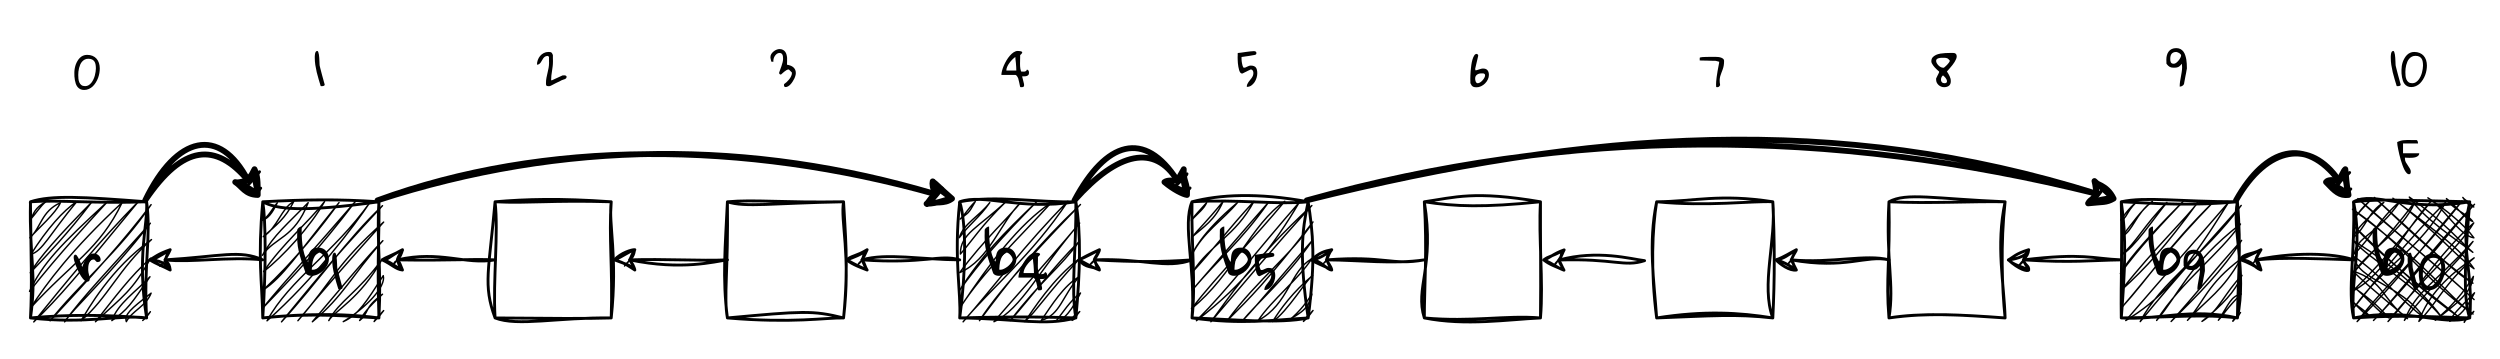 <?xml version="1.0" encoding="UTF-8" standalone="no"?>
<svg
   width="661.92pt"
   height="95.04pt"
   viewBox="0 0 661.92 95.04"
   version="1.1"
   id="svg285"
   xmlns:xlink="http://www.w3.org/1999/xlink"
   xmlns="http://www.w3.org/2000/svg"
   xmlns:svg="http://www.w3.org/2000/svg">
  <defs
     id="defs61">
    <g
       id="g59">
      <g
         id="glyph-0-0" />
      <g
         id="glyph-0-1">
        <path
           d="M 0.297 -6.312 C 0.297 -6.395 0.301 -6.484 0.312 -6.578 C 0.32 -6.68 0.344 -6.77 0.375 -6.844 C 0.406 -6.914 0.453 -6.977 0.516 -7.031 C 0.578 -7.082 0.672 -7.109 0.797 -7.109 C 0.898 -7.109 1.016 -7.031 1.141 -6.875 C 1.266 -6.719 1.391 -6.52 1.516 -6.281 C 1.648 -6.051 1.781 -5.797 1.906 -5.516 C 2.031 -5.234 2.141 -4.973 2.234 -4.734 C 2.328 -4.504 2.398 -4.301 2.453 -4.125 C 2.516 -3.957 2.551 -3.867 2.562 -3.859 C 2.695 -4.211 2.844 -4.594 3 -5 C 3.164 -5.406 3.363 -5.785 3.594 -6.141 C 3.832 -6.504 4.113 -6.805 4.438 -7.047 C 4.758 -7.285 5.156 -7.406 5.625 -7.406 C 5.863 -7.406 6.094 -7.363 6.312 -7.281 C 6.531 -7.207 6.719 -7.098 6.875 -6.953 C 7.039 -6.805 7.176 -6.633 7.281 -6.438 C 7.383 -6.238 7.438 -6.008 7.438 -5.75 C 7.438 -5.531 7.348 -5.375 7.172 -5.281 C 6.992 -5.195 6.797 -5.156 6.578 -5.156 L 6.422 -5.156 L 5.781 -5.797 C 5.758 -5.797 5.742 -5.801 5.734 -5.812 C 5.711 -5.812 5.691 -5.812 5.672 -5.812 C 5.66 -5.82 5.645 -5.828 5.625 -5.828 C 5.281 -5.828 5.008 -5.727 4.812 -5.531 C 4.613 -5.332 4.461 -5.094 4.359 -4.812 C 4.266 -4.531 4.203 -4.227 4.172 -3.906 C 4.148 -3.594 4.141 -3.305 4.141 -3.047 C 4.141 -2.848 4.16 -2.645 4.203 -2.438 C 4.242 -2.227 4.289 -2.023 4.344 -1.828 C 4.395 -1.641 4.438 -1.441 4.469 -1.234 C 4.508 -1.035 4.531 -0.82 4.531 -0.594 C 4.531 -0.176 4.305 0.031 3.859 0.031 C 3.609 0.031 3.348 -0.098 3.078 -0.359 C 2.805 -0.629 2.535 -0.969 2.266 -1.375 C 2.004 -1.789 1.754 -2.242 1.516 -2.734 C 1.273 -3.234 1.062 -3.719 0.875 -4.188 C 0.695 -4.656 0.555 -5.078 0.453 -5.453 C 0.348 -5.836 0.297 -6.125 0.297 -6.312 Z M 0.297 -6.312 "
           id="path3" />
      </g>
      <g
         id="glyph-0-2">
        <path
           d="M 2.562 -0.641 C 2.258 -1.547 1.969 -2.391 1.688 -3.172 C 1.414 -3.961 1.176 -4.734 0.969 -5.484 C 0.758 -6.242 0.594 -7.016 0.469 -7.797 C 0.352 -8.578 0.297 -9.41 0.297 -10.297 C 0.297 -10.367 0.297 -10.492 0.297 -10.672 C 0.305 -10.859 0.312 -11.051 0.312 -11.25 C 0.312 -11.457 0.312 -11.648 0.312 -11.828 C 0.32 -12.016 0.328 -12.145 0.328 -12.219 C 0.422 -12.414 0.578 -12.598 0.797 -12.766 C 1.023 -12.941 1.254 -13.031 1.484 -13.031 C 1.484 -12.289 1.492 -11.504 1.516 -10.672 C 1.535 -9.836 1.598 -9.004 1.703 -8.172 C 1.805 -7.336 1.973 -6.52 2.203 -5.719 C 2.441 -4.926 2.781 -4.203 3.219 -3.547 C 3.227 -3.785 3.238 -4.051 3.25 -4.344 C 3.258 -4.633 3.285 -4.922 3.328 -5.203 C 3.367 -5.492 3.438 -5.773 3.531 -6.047 C 3.633 -6.316 3.785 -6.555 3.984 -6.766 C 4.18 -6.984 4.438 -7.148 4.75 -7.266 C 5.062 -7.391 5.461 -7.445 5.953 -7.438 C 6.379 -7.438 6.766 -7.352 7.109 -7.188 C 7.453 -7.031 7.738 -6.812 7.969 -6.531 C 8.207 -6.258 8.391 -5.941 8.516 -5.578 C 8.641 -5.211 8.703 -4.828 8.703 -4.422 C 8.703 -3.867 8.566 -3.328 8.297 -2.797 C 8.023 -2.266 7.664 -1.785 7.219 -1.359 C 6.781 -0.941 6.285 -0.602 5.734 -0.344 C 5.18 -0.094 4.617 0.031 4.047 0.031 C 3.766 0.031 3.488 -0.02 3.219 -0.125 C 2.945 -0.227 2.727 -0.398 2.562 -0.641 Z M 6.125 -6.125 C 5.926 -6.008 5.719 -5.879 5.5 -5.734 C 5.281 -5.586 5.078 -5.352 4.891 -5.031 C 4.703 -4.719 4.539 -4.289 4.406 -3.75 C 4.281 -3.207 4.203 -2.492 4.172 -1.609 C 4.191 -1.609 4.242 -1.602 4.328 -1.594 C 4.41 -1.582 4.469 -1.578 4.5 -1.578 C 4.77 -1.578 5.078 -1.66 5.422 -1.828 C 5.773 -2.004 6.113 -2.219 6.438 -2.469 C 6.758 -2.719 7.039 -2.992 7.281 -3.297 C 7.52 -3.598 7.664 -3.891 7.719 -4.172 C 7.75 -4.336 7.711 -4.531 7.609 -4.75 C 7.516 -4.977 7.383 -5.191 7.219 -5.391 C 7.051 -5.598 6.867 -5.77 6.672 -5.906 C 6.473 -6.051 6.289 -6.125 6.125 -6.125 Z M 6.125 -6.125 "
           id="path6" />
      </g>
      <g
         id="glyph-1-0" />
      <g
         id="glyph-1-1">
        <path
           d="M 0.25 -8.031 C 0.25 -8.145 0.25 -8.305 0.25 -8.516 C 0.25 -8.723 0.27 -8.93 0.312 -9.141 C 0.352 -9.359 0.422 -9.547 0.516 -9.703 C 0.609 -9.867 0.75 -9.953 0.938 -9.953 C 1.039 -9.953 1.129 -9.859 1.203 -9.672 C 1.273 -9.484 1.332 -9.25 1.375 -8.969 C 1.426 -8.688 1.461 -8.375 1.484 -8.031 C 1.504 -7.695 1.52 -7.379 1.531 -7.078 C 1.539 -6.785 1.551 -6.523 1.562 -6.297 C 1.57 -6.078 1.582 -5.945 1.594 -5.906 C 1.625 -5.77 1.672 -5.566 1.734 -5.297 C 1.805 -5.035 1.883 -4.734 1.969 -4.391 C 2.051 -4.055 2.145 -3.703 2.25 -3.328 C 2.352 -2.961 2.445 -2.613 2.531 -2.281 C 2.613 -1.945 2.691 -1.645 2.766 -1.375 C 2.848 -1.113 2.91 -0.926 2.953 -0.812 C 2.953 -0.789 2.953 -0.766 2.953 -0.734 C 2.961 -0.703 2.969 -0.676 2.969 -0.656 C 2.969 -0.57 2.938 -0.5 2.875 -0.438 C 2.812 -0.383 2.738 -0.344 2.656 -0.312 C 2.57 -0.289 2.484 -0.273 2.391 -0.266 C 2.297 -0.254 2.211 -0.25 2.141 -0.25 C 2.109 -0.25 2.062 -0.254 2 -0.266 C 1.938 -0.273 1.895 -0.281 1.875 -0.281 C 1.695 -0.863 1.508 -1.477 1.312 -2.125 C 1.125 -2.77 0.945 -3.426 0.781 -4.094 C 0.625 -4.758 0.492 -5.426 0.391 -6.094 C 0.297 -6.758 0.25 -7.406 0.25 -8.031 Z M 0.25 -8.031 "
           id="path10" />
      </g>
      <g
         id="glyph-1-2">
        <path
           d="M 4.594 -5.484 C 4.594 -5.516 4.586 -5.57 4.578 -5.656 C 4.578 -5.75 4.57 -5.848 4.562 -5.953 C 4.551 -6.055 4.547 -6.148 4.547 -6.234 C 4.547 -6.328 4.547 -6.391 4.547 -6.422 C 4.328 -6.172 4.133 -5.973 3.969 -5.828 C 3.801 -5.68 3.633 -5.57 3.469 -5.5 C 3.301 -5.438 3.129 -5.395 2.953 -5.375 C 2.785 -5.352 2.578 -5.344 2.328 -5.344 C 2.086 -5.344 1.875 -5.359 1.688 -5.391 C 1.5 -5.43 1.328 -5.492 1.172 -5.578 C 1.016 -5.66 0.863 -5.77 0.719 -5.906 C 0.57 -6.051 0.426 -6.223 0.281 -6.422 C 0.281 -6.461 0.273 -6.539 0.266 -6.656 C 0.266 -6.77 0.266 -6.895 0.266 -7.031 C 0.266 -7.164 0.258 -7.289 0.25 -7.406 C 0.25 -7.52 0.25 -7.598 0.25 -7.641 C 0.25 -8.055 0.301 -8.453 0.406 -8.828 C 0.508 -9.203 0.672 -9.531 0.891 -9.812 C 1.109 -10.102 1.391 -10.328 1.734 -10.484 C 2.086 -10.648 2.5 -10.734 2.969 -10.734 C 3.426 -10.734 3.816 -10.645 4.141 -10.469 C 4.461 -10.289 4.727 -10.055 4.938 -9.766 C 5.156 -9.473 5.328 -9.141 5.453 -8.766 C 5.586 -8.391 5.688 -8.004 5.75 -7.609 C 5.812 -7.211 5.852 -6.812 5.875 -6.406 C 5.895 -6.008 5.906 -5.656 5.906 -5.344 L 5.906 -5.094 C 5.883 -4.988 5.852 -4.82 5.812 -4.594 C 5.77 -4.375 5.723 -4.125 5.672 -3.844 C 5.617 -3.562 5.562 -3.266 5.5 -2.953 C 5.438 -2.641 5.379 -2.344 5.328 -2.062 C 5.273 -1.781 5.227 -1.523 5.188 -1.297 C 5.145 -1.078 5.113 -0.914 5.094 -0.812 C 4.969 -0.57 4.801 -0.398 4.594 -0.297 C 4.395 -0.191 4.164 -0.141 3.906 -0.141 C 3.906 -0.598 3.941 -1.047 4.016 -1.484 C 4.086 -1.93 4.164 -2.375 4.25 -2.812 C 4.332 -3.258 4.41 -3.703 4.484 -4.141 C 4.555 -4.586 4.594 -5.035 4.594 -5.484 Z M 1.312 -7.766 C 1.312 -7.598 1.32 -7.43 1.344 -7.266 C 1.363 -7.098 1.406 -6.953 1.469 -6.828 C 1.531 -6.711 1.625 -6.613 1.75 -6.531 C 1.883 -6.457 2.062 -6.422 2.281 -6.422 C 2.488 -6.422 2.711 -6.508 2.953 -6.688 C 3.191 -6.863 3.41 -7.078 3.609 -7.328 C 3.805 -7.578 3.973 -7.828 4.109 -8.078 C 4.242 -8.336 4.312 -8.547 4.312 -8.703 C 4.312 -8.828 4.258 -8.945 4.156 -9.062 C 4.051 -9.176 3.926 -9.273 3.781 -9.359 C 3.645 -9.453 3.5 -9.523 3.344 -9.578 C 3.188 -9.641 3.062 -9.672 2.969 -9.672 C 2.656 -9.672 2.391 -9.625 2.172 -9.531 C 1.953 -9.438 1.781 -9.305 1.656 -9.141 C 1.531 -8.973 1.441 -8.77 1.391 -8.531 C 1.336 -8.301 1.312 -8.047 1.312 -7.766 Z M 1.312 -7.766 "
           id="path13" />
      </g>
      <g
         id="glyph-1-3">
        <path
           d="M -0.078 -3.344 C -0.078 -3.676 -0.02 -4.066 0.094 -4.516 C 0.219 -4.961 0.383 -5.426 0.594 -5.906 C 0.801 -6.395 1.047 -6.879 1.328 -7.359 C 1.617 -7.836 1.93 -8.27 2.266 -8.656 C 2.598 -9.039 2.945 -9.352 3.312 -9.594 C 3.688 -9.832 4.055 -9.953 4.422 -9.953 C 4.504 -9.953 4.613 -9.945 4.75 -9.938 C 4.895 -9.938 5.031 -9.922 5.156 -9.891 C 5.289 -9.867 5.406 -9.828 5.5 -9.766 C 5.602 -9.711 5.656 -9.629 5.656 -9.516 C 5.656 -9.504 5.648 -9.477 5.641 -9.438 C 5.629 -9.406 5.625 -9.391 5.625 -9.391 C 5.602 -9.348 5.57 -9.301 5.531 -9.25 C 5.488 -9.195 5.438 -9.141 5.375 -9.078 C 5.32 -9.023 5.266 -8.973 5.203 -8.922 C 5.148 -8.867 5.113 -8.836 5.094 -8.828 C 5.094 -8.766 5.094 -8.656 5.094 -8.5 C 5.094 -8.352 5.094 -8.195 5.094 -8.031 C 5.094 -7.863 5.086 -7.703 5.078 -7.547 C 5.078 -7.398 5.078 -7.297 5.078 -7.234 C 5.078 -6.961 5.07 -6.703 5.062 -6.453 C 5.062 -6.211 5.066 -5.973 5.078 -5.734 C 5.098 -5.492 5.125 -5.254 5.156 -5.016 C 5.195 -4.773 5.258 -4.531 5.344 -4.281 C 5.375 -4.281 5.41 -4.281 5.453 -4.281 C 5.504 -4.281 5.562 -4.281 5.625 -4.281 C 5.688 -4.281 5.738 -4.273 5.781 -4.266 C 5.832 -4.266 5.875 -4.266 5.906 -4.266 C 6.008 -4.266 6.113 -4.266 6.219 -4.266 C 6.332 -4.273 6.438 -4.297 6.531 -4.328 C 6.625 -4.359 6.707 -4.41 6.781 -4.484 C 6.852 -4.555 6.914 -4.672 6.969 -4.828 C 7.227 -4.711 7.383 -4.582 7.438 -4.438 C 7.488 -4.289 7.516 -4.113 7.516 -3.906 C 7.516 -3.656 7.461 -3.469 7.359 -3.344 C 7.254 -3.219 7.109 -3.125 6.922 -3.062 C 6.742 -3 6.539 -2.969 6.312 -2.969 C 6.082 -2.969 5.852 -2.961 5.625 -2.953 C 5.656 -2.867 5.695 -2.723 5.75 -2.516 C 5.801 -2.316 5.852 -2.102 5.906 -1.875 C 5.969 -1.645 6.02 -1.426 6.062 -1.219 C 6.113 -1.02 6.145 -0.883 6.156 -0.812 C 6.156 -0.789 6.16 -0.742 6.172 -0.672 C 6.18 -0.598 6.188 -0.539 6.188 -0.5 C 6.188 -0.27 6.125 -0.125 6 -0.062 C 5.875 0 5.703 0.031 5.484 0.031 C 5.461 0.031 5.398 0.023 5.297 0.016 C 5.191 0.004 5.125 0 5.094 0 C 5.082 -0.102 5.051 -0.27 5 -0.5 C 4.945 -0.727 4.895 -0.969 4.844 -1.219 C 4.789 -1.469 4.734 -1.707 4.672 -1.938 C 4.617 -2.164 4.578 -2.32 4.547 -2.406 C 4.523 -2.477 4.488 -2.566 4.438 -2.672 C 4.383 -2.785 4.32 -2.891 4.25 -2.984 C 4.188 -3.086 4.109 -3.172 4.016 -3.234 C 3.93 -3.305 3.848 -3.344 3.766 -3.344 Z M 3.766 -8.297 C 3.492 -8.109 3.211 -7.867 2.922 -7.578 C 2.641 -7.285 2.375 -6.969 2.125 -6.625 C 1.883 -6.289 1.68 -5.941 1.516 -5.578 C 1.359 -5.211 1.281 -4.867 1.281 -4.547 L 4.031 -4.547 C 4.031 -4.805 4.02 -5.125 4 -5.5 C 3.977 -5.883 3.953 -6.258 3.922 -6.625 C 3.891 -7 3.852 -7.336 3.812 -7.641 C 3.781 -7.953 3.766 -8.172 3.766 -8.297 Z M 3.766 -8.297 "
           id="path16" />
      </g>
      <g
         id="glyph-1-4">
        <path
           d="M 4.594 -3.906 C 4.594 -4.008 4.578 -4.113 4.547 -4.219 C 4.523 -4.332 4.484 -4.43 4.422 -4.516 C 4.367 -4.609 4.297 -4.688 4.203 -4.75 C 4.117 -4.812 4.008 -4.844 3.875 -4.844 C 3.875 -4.844 3.867 -4.844 3.859 -4.844 C 3.848 -4.844 3.832 -4.844 3.812 -4.844 C 3.789 -4.832 3.773 -4.828 3.766 -4.828 C 3.723 -4.797 3.645 -4.754 3.531 -4.703 C 3.414 -4.66 3.285 -4.598 3.141 -4.516 C 2.992 -4.441 2.836 -4.363 2.672 -4.281 C 2.504 -4.195 2.348 -4.117 2.203 -4.047 C 2.055 -3.984 1.926 -3.922 1.812 -3.859 C 1.707 -3.805 1.641 -3.773 1.609 -3.766 C 1.598 -3.754 1.578 -3.742 1.547 -3.734 C 1.523 -3.723 1.5 -3.719 1.469 -3.719 C 1.281 -3.719 1.117 -3.805 0.984 -3.984 C 0.848 -4.172 0.734 -4.398 0.641 -4.672 C 0.555 -4.953 0.488 -5.258 0.438 -5.594 C 0.383 -5.938 0.344 -6.266 0.312 -6.578 C 0.289 -6.898 0.273 -7.191 0.266 -7.453 C 0.254 -7.711 0.25 -7.906 0.25 -8.031 C 0.25 -8.094 0.25 -8.188 0.25 -8.312 C 0.258 -8.438 0.266 -8.57 0.266 -8.719 C 0.266 -8.863 0.266 -9 0.266 -9.125 C 0.273 -9.25 0.281 -9.336 0.281 -9.391 C 0.477 -9.391 0.77 -9.422 1.156 -9.484 C 1.539 -9.547 1.953 -9.609 2.391 -9.672 C 2.828 -9.734 3.254 -9.785 3.672 -9.828 C 4.086 -9.879 4.426 -9.906 4.688 -9.906 C 4.895 -9.906 5.066 -9.863 5.203 -9.781 C 5.336 -9.707 5.406 -9.578 5.406 -9.391 C 5.406 -9.18 5.363 -9.047 5.281 -8.984 C 5.195 -8.922 5.047 -8.867 4.828 -8.828 C 4.742 -8.816 4.609 -8.789 4.422 -8.75 C 4.242 -8.719 4.039 -8.68 3.812 -8.641 C 3.582 -8.609 3.344 -8.57 3.094 -8.531 C 2.844 -8.5 2.602 -8.469 2.375 -8.438 C 2.145 -8.406 1.938 -8.375 1.75 -8.344 C 1.562 -8.32 1.426 -8.305 1.344 -8.297 C 1.344 -8.273 1.336 -8.238 1.328 -8.188 C 1.328 -8.145 1.328 -8.094 1.328 -8.031 C 1.328 -7.969 1.32 -7.91 1.312 -7.859 C 1.312 -7.816 1.312 -7.785 1.312 -7.766 C 1.312 -7.691 1.316 -7.582 1.328 -7.438 C 1.336 -7.289 1.352 -7.129 1.375 -6.953 C 1.406 -6.773 1.438 -6.586 1.469 -6.391 C 1.508 -6.203 1.555 -6.031 1.609 -5.875 C 1.66 -5.719 1.711 -5.586 1.766 -5.484 C 1.828 -5.391 1.895 -5.344 1.969 -5.344 C 2.133 -5.344 2.289 -5.367 2.438 -5.422 C 2.582 -5.484 2.727 -5.551 2.875 -5.625 C 3.02 -5.695 3.172 -5.758 3.328 -5.812 C 3.492 -5.875 3.672 -5.906 3.859 -5.906 C 4.211 -5.906 4.504 -5.863 4.734 -5.781 C 4.973 -5.695 5.156 -5.562 5.281 -5.375 C 5.414 -5.195 5.508 -4.977 5.562 -4.719 C 5.625 -4.457 5.656 -4.148 5.656 -3.797 C 5.656 -3.41 5.586 -3 5.453 -2.562 C 5.328 -2.125 5.141 -1.719 4.891 -1.344 C 4.648 -0.969 4.348 -0.656 3.984 -0.406 C 3.629 -0.164 3.223 -0.047 2.766 -0.047 C 2.766 -0.316 2.805 -0.555 2.891 -0.766 C 2.984 -0.984 3.098 -1.188 3.234 -1.375 C 3.367 -1.57 3.516 -1.758 3.672 -1.938 C 3.828 -2.125 3.973 -2.316 4.109 -2.516 C 4.254 -2.711 4.367 -2.922 4.453 -3.141 C 4.547 -3.367 4.594 -3.625 4.594 -3.906 Z M 4.594 -3.906 "
           id="path19" />
      </g>
      <g
         id="glyph-1-5">
        <path
           d="M 0.25 -4.719 C 0.25 -5.051 0.273 -5.41 0.328 -5.797 C 0.391 -6.18 0.484 -6.555 0.609 -6.922 C 0.734 -7.285 0.891 -7.633 1.078 -7.969 C 1.273 -8.301 1.504 -8.594 1.766 -8.844 C 2.023 -9.102 2.316 -9.305 2.641 -9.453 C 2.973 -9.598 3.344 -9.672 3.75 -9.672 C 4.312 -9.672 4.812 -9.578 5.25 -9.391 C 5.688 -9.211 6.051 -8.957 6.344 -8.625 C 6.645 -8.289 6.867 -7.891 7.016 -7.422 C 7.172 -6.961 7.25 -6.457 7.25 -5.906 C 7.25 -5.531 7.207 -5.113 7.125 -4.656 C 7.051 -4.207 6.93 -3.766 6.766 -3.328 C 6.609 -2.891 6.41 -2.469 6.172 -2.062 C 5.93 -1.664 5.648 -1.312 5.328 -1 C 5.016 -0.695 4.656 -0.453 4.25 -0.266 C 3.852 -0.086 3.422 0 2.953 0 C 2.535 0 2.176 -0.07 1.875 -0.219 C 1.582 -0.375 1.336 -0.578 1.141 -0.828 C 0.941 -1.078 0.781 -1.363 0.656 -1.688 C 0.539 -2.02 0.453 -2.359 0.391 -2.703 C 0.328 -3.047 0.285 -3.395 0.266 -3.75 C 0.254 -4.102 0.25 -4.426 0.25 -4.719 Z M 1.312 -4.156 C 1.312 -3.82 1.328 -3.473 1.359 -3.109 C 1.391 -2.742 1.473 -2.41 1.609 -2.109 C 1.742 -1.805 1.938 -1.555 2.188 -1.359 C 2.438 -1.16 2.781 -1.062 3.219 -1.062 C 3.57 -1.062 3.891 -1.145 4.172 -1.312 C 4.453 -1.488 4.703 -1.711 4.922 -1.984 C 5.141 -2.266 5.328 -2.578 5.484 -2.922 C 5.648 -3.266 5.781 -3.613 5.875 -3.969 C 5.977 -4.332 6.055 -4.68 6.109 -5.016 C 6.16 -5.348 6.188 -5.645 6.188 -5.906 C 6.188 -6.27 6.156 -6.617 6.094 -6.953 C 6.039 -7.285 5.938 -7.57 5.781 -7.812 C 5.633 -8.062 5.426 -8.254 5.156 -8.391 C 4.895 -8.523 4.539 -8.594 4.094 -8.594 C 3.727 -8.594 3.406 -8.52 3.125 -8.375 C 2.852 -8.238 2.613 -8.051 2.406 -7.812 C 2.195 -7.582 2.02 -7.316 1.875 -7.016 C 1.738 -6.711 1.629 -6.395 1.547 -6.062 C 1.461 -5.727 1.398 -5.395 1.359 -5.062 C 1.328 -4.738 1.312 -4.438 1.312 -4.156 Z M 1.312 -4.156 "
           id="path22" />
      </g>
      <g
         id="glyph-2-0" />
      <g
         id="glyph-2-1">
        <path
           d="M 0.234 -4.531 C 0.234 -4.852 0.258 -5.195 0.312 -5.562 C 0.375 -5.938 0.461 -6.301 0.578 -6.656 C 0.703 -7.008 0.859 -7.344 1.047 -7.656 C 1.234 -7.977 1.445 -8.258 1.688 -8.5 C 1.938 -8.75 2.219 -8.941 2.531 -9.078 C 2.852 -9.223 3.211 -9.297 3.609 -9.297 C 4.148 -9.297 4.629 -9.207 5.047 -9.031 C 5.473 -8.852 5.828 -8.602 6.109 -8.281 C 6.391 -7.969 6.602 -7.586 6.75 -7.141 C 6.895 -6.691 6.969 -6.207 6.969 -5.688 C 6.969 -5.312 6.93 -4.906 6.859 -4.469 C 6.785 -4.039 6.672 -3.613 6.516 -3.188 C 6.359 -2.77 6.16 -2.367 5.922 -1.984 C 5.691 -1.609 5.426 -1.27 5.125 -0.969 C 4.82 -0.676 4.473 -0.441 4.078 -0.266 C 3.691 -0.086 3.273 0 2.828 0 C 2.43 0 2.086 -0.07 1.797 -0.219 C 1.516 -0.363 1.273 -0.555 1.078 -0.797 C 0.891 -1.035 0.738 -1.312 0.625 -1.625 C 0.52 -1.938 0.438 -2.258 0.375 -2.594 C 0.312 -2.926 0.27 -3.258 0.25 -3.594 C 0.238 -3.938 0.234 -4.25 0.234 -4.531 Z M 1.266 -3.984 C 1.266 -3.66 1.281 -3.328 1.312 -2.984 C 1.344 -2.641 1.422 -2.316 1.547 -2.016 C 1.672 -1.723 1.852 -1.484 2.094 -1.297 C 2.344 -1.109 2.676 -1.016 3.094 -1.016 C 3.438 -1.016 3.742 -1.098 4.016 -1.266 C 4.285 -1.43 4.523 -1.645 4.734 -1.906 C 4.941 -2.176 5.125 -2.473 5.281 -2.797 C 5.438 -3.129 5.562 -3.469 5.656 -3.812 C 5.75 -4.156 5.816 -4.488 5.859 -4.812 C 5.91 -5.133 5.938 -5.422 5.938 -5.672 C 5.938 -6.023 5.91 -6.363 5.859 -6.688 C 5.805 -7.008 5.707 -7.285 5.562 -7.516 C 5.414 -7.742 5.211 -7.926 4.953 -8.062 C 4.703 -8.195 4.363 -8.266 3.938 -8.266 C 3.582 -8.266 3.27 -8.195 3 -8.062 C 2.738 -7.926 2.504 -7.742 2.297 -7.516 C 2.098 -7.297 1.93 -7.035 1.797 -6.734 C 1.672 -6.441 1.566 -6.133 1.484 -5.812 C 1.41 -5.5 1.352 -5.18 1.312 -4.859 C 1.281 -4.547 1.266 -4.254 1.266 -3.984 Z M 1.266 -3.984 "
           id="path26" />
      </g>
      <g
         id="glyph-2-2">
        <path
           d="M 0.234 -7.719 C 0.234 -7.82 0.234 -7.973 0.234 -8.172 C 0.234 -8.379 0.254 -8.586 0.297 -8.797 C 0.336 -9.004 0.398 -9.18 0.484 -9.328 C 0.578 -9.484 0.719 -9.562 0.906 -9.562 C 1.008 -9.562 1.094 -9.469 1.156 -9.281 C 1.227 -9.102 1.285 -8.879 1.328 -8.609 C 1.367 -8.348 1.398 -8.051 1.422 -7.719 C 1.441 -7.395 1.457 -7.086 1.469 -6.797 C 1.477 -6.516 1.488 -6.266 1.5 -6.047 C 1.508 -5.836 1.52 -5.711 1.531 -5.672 C 1.562 -5.535 1.609 -5.336 1.672 -5.078 C 1.742 -4.828 1.816 -4.539 1.891 -4.219 C 1.973 -3.895 2.062 -3.555 2.156 -3.203 C 2.258 -2.848 2.352 -2.508 2.438 -2.188 C 2.52 -1.875 2.598 -1.586 2.672 -1.328 C 2.742 -1.078 2.797 -0.895 2.828 -0.781 C 2.828 -0.758 2.832 -0.734 2.844 -0.703 C 2.852 -0.672 2.859 -0.648 2.859 -0.641 C 2.859 -0.547 2.828 -0.473 2.766 -0.422 C 2.703 -0.367 2.629 -0.328 2.547 -0.297 C 2.461 -0.273 2.375 -0.258 2.281 -0.25 C 2.195 -0.238 2.117 -0.234 2.047 -0.234 C 2.016 -0.234 1.969 -0.238 1.906 -0.25 C 1.852 -0.258 1.816 -0.266 1.797 -0.266 C 1.629 -0.828 1.453 -1.414 1.266 -2.031 C 1.078 -2.656 0.906 -3.285 0.75 -3.922 C 0.602 -4.566 0.477 -5.211 0.375 -5.859 C 0.281 -6.504 0.234 -7.125 0.234 -7.719 Z M 0.234 -7.719 "
           id="path29" />
      </g>
      <g
         id="glyph-2-3">
        <path
           d="M 2.547 -1.172 C 2.547 -1.609 2.586 -2.039 2.672 -2.469 C 2.754 -2.895 2.848 -3.32 2.953 -3.75 C 3.055 -4.188 3.148 -4.625 3.234 -5.062 C 3.316 -5.508 3.359 -5.961 3.359 -6.422 C 3.359 -6.484 3.352 -6.586 3.344 -6.734 C 3.344 -6.891 3.344 -7.047 3.344 -7.203 C 3.344 -7.367 3.344 -7.523 3.344 -7.672 C 3.344 -7.816 3.344 -7.914 3.344 -7.969 C 3.32 -8 3.281 -8.047 3.219 -8.109 C 3.156 -8.18 3.113 -8.223 3.094 -8.234 L 2.953 -8.234 C 2.691 -8.234 2.473 -8.176 2.297 -8.062 C 2.117 -7.945 1.969 -7.805 1.844 -7.641 C 1.719 -7.473 1.602 -7.285 1.5 -7.078 C 1.395 -6.867 1.281 -6.68 1.156 -6.516 C 1.031 -6.348 0.891 -6.207 0.734 -6.094 C 0.578 -5.977 0.383 -5.922 0.156 -5.922 C 0.156 -6.348 0.227 -6.758 0.375 -7.156 C 0.52 -7.562 0.723 -7.922 0.984 -8.234 C 1.254 -8.555 1.578 -8.812 1.953 -9 C 2.328 -9.195 2.738 -9.297 3.188 -9.297 C 3.375 -9.297 3.523 -9.285 3.641 -9.266 C 3.766 -9.254 3.867 -9.219 3.953 -9.156 C 4.047 -9.102 4.117 -9.02 4.172 -8.906 C 4.234 -8.801 4.301 -8.66 4.375 -8.484 C 4.375 -8.41 4.375 -8.289 4.375 -8.125 C 4.375 -7.969 4.375 -7.789 4.375 -7.594 C 4.383 -7.406 4.391 -7.223 4.391 -7.047 C 4.391 -6.879 4.391 -6.766 4.391 -6.703 C 4.391 -6.273 4.363 -5.859 4.312 -5.453 C 4.27 -5.047 4.211 -4.641 4.141 -4.234 C 4.078 -3.836 4.02 -3.438 3.969 -3.031 C 3.926 -2.625 3.906 -2.211 3.906 -1.797 L 4.125 -1.797 L 6.953 -3.094 C 6.961 -3.094 6.977 -3.094 7 -3.094 C 7.031 -3.094 7.066 -3.094 7.109 -3.094 C 7.148 -3.094 7.188 -3.094 7.219 -3.094 C 7.258 -3.102 7.285 -3.109 7.297 -3.109 C 7.367 -3.109 7.445 -3.102 7.531 -3.094 C 7.613 -3.094 7.688 -3.078 7.75 -3.047 C 7.82 -3.023 7.879 -2.984 7.922 -2.922 C 7.973 -2.867 8 -2.797 8 -2.703 C 8 -2.535 7.945 -2.398 7.844 -2.297 C 7.738 -2.203 7.613 -2.129 7.469 -2.078 C 7.332 -2.023 7.191 -1.977 7.047 -1.938 C 6.898 -1.895 6.773 -1.848 6.672 -1.797 C 6.598 -1.754 6.484 -1.691 6.328 -1.609 C 6.172 -1.535 5.988 -1.445 5.781 -1.344 C 5.57 -1.25 5.352 -1.145 5.125 -1.031 C 4.906 -0.914 4.695 -0.805 4.5 -0.703 C 4.301 -0.598 4.117 -0.504 3.953 -0.422 C 3.797 -0.348 3.68 -0.297 3.609 -0.266 C 3.586 -0.266 3.555 -0.258 3.516 -0.25 C 3.484 -0.25 3.445 -0.25 3.406 -0.25 C 3.363 -0.25 3.32 -0.242 3.281 -0.234 C 3.25 -0.234 3.223 -0.234 3.203 -0.234 C 3.047 -0.234 2.922 -0.25 2.828 -0.281 C 2.734 -0.32 2.664 -0.379 2.625 -0.453 C 2.582 -0.535 2.555 -0.629 2.547 -0.734 C 2.547 -0.848 2.547 -0.992 2.547 -1.172 Z M 2.547 -1.172 "
           id="path32" />
      </g>
      <g
         id="glyph-2-4">
        <path
           d="M 3.578 -0.516 C 3.578 -0.535 3.582 -0.578 3.594 -0.641 C 3.602 -0.711 3.609 -0.758 3.609 -0.781 C 3.816 -0.914 4.039 -1.094 4.281 -1.312 C 4.52 -1.531 4.742 -1.77 4.953 -2.031 C 5.16 -2.289 5.332 -2.566 5.469 -2.859 C 5.613 -3.148 5.688 -3.438 5.688 -3.719 C 5.688 -3.738 5.68 -3.754 5.672 -3.766 C 5.672 -3.785 5.672 -3.801 5.672 -3.812 C 5.672 -3.82 5.672 -3.836 5.672 -3.859 C 5.641 -3.891 5.586 -3.941 5.516 -4.016 C 5.441 -4.086 5.363 -4.164 5.281 -4.25 C 5.195 -4.332 5.117 -4.41 5.047 -4.484 C 4.973 -4.555 4.926 -4.609 4.906 -4.641 C 4.883 -4.641 4.863 -4.641 4.844 -4.641 C 4.82 -4.641 4.805 -4.641 4.797 -4.641 C 4.785 -4.648 4.77 -4.656 4.75 -4.656 C 4.602 -4.656 4.426 -4.594 4.219 -4.469 C 4.02 -4.344 3.82 -4.203 3.625 -4.047 C 3.438 -3.891 3.27 -3.742 3.125 -3.609 C 2.977 -3.473 2.879 -3.383 2.828 -3.344 C 2.816 -3.332 2.801 -3.328 2.781 -3.328 C 2.758 -3.316 2.734 -3.312 2.703 -3.312 C 2.672 -3.312 2.648 -3.316 2.641 -3.328 C 2.617 -3.328 2.598 -3.332 2.578 -3.344 C 2.547 -3.352 2.492 -3.391 2.422 -3.453 C 2.359 -3.523 2.32 -3.578 2.312 -3.609 L 2.312 -3.859 C 2.375 -4.055 2.461 -4.305 2.578 -4.609 C 2.691 -4.91 2.805 -5.227 2.922 -5.562 C 3.035 -5.895 3.133 -6.227 3.219 -6.562 C 3.301 -6.895 3.344 -7.191 3.344 -7.453 C 3.344 -7.648 3.332 -7.844 3.312 -8.031 C 3.301 -8.219 3.258 -8.383 3.188 -8.531 C 3.125 -8.688 3.031 -8.805 2.906 -8.891 C 2.789 -8.984 2.629 -9.031 2.422 -9.031 C 2.141 -9.031 1.895 -8.953 1.688 -8.797 C 1.477 -8.641 1.297 -8.441 1.141 -8.203 C 0.992 -7.973 0.891 -7.723 0.828 -7.453 C 0.766 -7.18 0.75 -6.93 0.781 -6.703 L 0.266 -6.703 C 0.254 -6.703 0.238 -6.738 0.219 -6.812 C 0.195 -6.895 0.172 -6.988 0.141 -7.094 C 0.109 -7.207 0.082 -7.32 0.062 -7.438 C 0.039 -7.551 0.02 -7.645 0 -7.719 L 0 -7.969 C 0 -8.25 0.078 -8.516 0.234 -8.766 C 0.398 -9.023 0.602 -9.25 0.844 -9.438 C 1.082 -9.633 1.336 -9.785 1.609 -9.891 C 1.891 -10.004 2.148 -10.062 2.391 -10.062 C 2.754 -10.062 3.055 -9.992 3.297 -9.859 C 3.547 -9.734 3.75 -9.562 3.906 -9.344 C 4.062 -9.133 4.176 -8.891 4.25 -8.609 C 4.332 -8.328 4.383 -8.035 4.406 -7.734 C 4.426 -7.43 4.426 -7.117 4.406 -6.797 C 4.395 -6.484 4.383 -6.191 4.375 -5.922 C 4.695 -5.867 5 -5.789 5.281 -5.688 C 5.57 -5.582 5.82 -5.441 6.031 -5.266 C 6.25 -5.086 6.414 -4.875 6.531 -4.625 C 6.656 -4.375 6.719 -4.066 6.719 -3.703 C 6.719 -3.504 6.68 -3.273 6.609 -3.016 C 6.547 -2.766 6.445 -2.5 6.312 -2.219 C 6.176 -1.945 6.02 -1.676 5.844 -1.406 C 5.676 -1.145 5.492 -0.91 5.297 -0.703 C 5.098 -0.492 4.883 -0.32 4.656 -0.188 C 4.438 -0.062 4.211 0 3.984 0 C 3.836 0 3.734 -0.051 3.672 -0.156 C 3.609 -0.27 3.578 -0.391 3.578 -0.516 Z M 3.578 -0.516 "
           id="path35" />
      </g>
      <g
         id="glyph-2-5">
        <path
           d="M -0.078 -3.219 C -0.078 -3.531 -0.02 -3.898 0.094 -4.328 C 0.207 -4.766 0.363 -5.219 0.562 -5.688 C 0.77 -6.156 1.008 -6.617 1.281 -7.078 C 1.551 -7.535 1.848 -7.945 2.172 -8.312 C 2.492 -8.688 2.832 -8.988 3.188 -9.219 C 3.539 -9.445 3.895 -9.562 4.25 -9.562 C 4.332 -9.562 4.438 -9.555 4.562 -9.547 C 4.695 -9.547 4.828 -9.531 4.953 -9.5 C 5.086 -9.477 5.203 -9.441 5.297 -9.391 C 5.391 -9.336 5.438 -9.254 5.438 -9.141 C 5.438 -9.129 5.43 -9.102 5.422 -9.062 C 5.41 -9.039 5.406 -9.023 5.406 -9.016 C 5.383 -8.984 5.352 -8.941 5.312 -8.891 C 5.27 -8.836 5.223 -8.781 5.172 -8.719 C 5.117 -8.664 5.062 -8.613 5 -8.562 C 4.945 -8.52 4.914 -8.492 4.906 -8.484 C 4.906 -8.422 4.898 -8.316 4.891 -8.172 C 4.891 -8.035 4.891 -7.883 4.891 -7.719 C 4.891 -7.562 4.883 -7.406 4.875 -7.25 C 4.875 -7.102 4.875 -7.004 4.875 -6.953 C 4.875 -6.691 4.867 -6.441 4.859 -6.203 C 4.859 -5.973 4.863 -5.738 4.875 -5.5 C 4.895 -5.27 4.922 -5.039 4.953 -4.812 C 4.992 -4.594 5.055 -4.363 5.141 -4.125 C 5.16 -4.125 5.191 -4.117 5.234 -4.109 C 5.285 -4.109 5.336 -4.109 5.391 -4.109 C 5.453 -4.109 5.504 -4.102 5.547 -4.094 C 5.598 -4.094 5.641 -4.094 5.672 -4.094 C 5.773 -4.094 5.879 -4.094 5.984 -4.094 C 6.086 -4.102 6.18 -4.125 6.266 -4.156 C 6.359 -4.188 6.441 -4.238 6.516 -4.312 C 6.586 -4.383 6.648 -4.492 6.703 -4.641 C 6.953 -4.535 7.102 -4.41 7.156 -4.266 C 7.207 -4.129 7.234 -3.961 7.234 -3.766 C 7.234 -3.523 7.18 -3.344 7.078 -3.219 C 6.973 -3.094 6.832 -3 6.656 -2.938 C 6.488 -2.883 6.289 -2.852 6.062 -2.844 C 5.844 -2.844 5.625 -2.836 5.406 -2.828 C 5.438 -2.754 5.473 -2.617 5.516 -2.422 C 5.566 -2.223 5.617 -2.016 5.672 -1.797 C 5.734 -1.578 5.785 -1.367 5.828 -1.172 C 5.867 -0.984 5.898 -0.852 5.922 -0.781 C 5.922 -0.758 5.922 -0.711 5.922 -0.641 C 5.93 -0.578 5.938 -0.523 5.938 -0.484 C 5.938 -0.266 5.875 -0.125 5.75 -0.062 C 5.633 0 5.473 0.031 5.266 0.031 C 5.242 0.031 5.18 0.023 5.078 0.016 C 4.984 0.004 4.926 0 4.906 0 C 4.883 -0.094 4.848 -0.25 4.797 -0.469 C 4.754 -0.688 4.707 -0.914 4.656 -1.156 C 4.602 -1.406 4.547 -1.641 4.484 -1.859 C 4.43 -2.078 4.395 -2.227 4.375 -2.312 C 4.344 -2.375 4.301 -2.457 4.25 -2.562 C 4.207 -2.664 4.148 -2.766 4.078 -2.859 C 4.016 -2.961 3.941 -3.047 3.859 -3.109 C 3.773 -3.18 3.691 -3.219 3.609 -3.219 Z M 3.609 -7.969 C 3.359 -7.789 3.094 -7.562 2.812 -7.281 C 2.539 -7.008 2.285 -6.707 2.047 -6.375 C 1.805 -6.051 1.609 -5.711 1.453 -5.359 C 1.305 -5.016 1.234 -4.688 1.234 -4.375 L 3.875 -4.375 C 3.875 -4.625 3.863 -4.93 3.844 -5.297 C 3.82 -5.66 3.797 -6.02 3.766 -6.375 C 3.734 -6.727 3.695 -7.051 3.656 -7.344 C 3.625 -7.645 3.609 -7.852 3.609 -7.969 Z M 3.609 -7.969 "
           id="path38" />
      </g>
      <g
         id="glyph-2-6">
        <path
           d="M 4.406 -3.766 C 4.406 -3.859 4.391 -3.957 4.359 -4.062 C 4.336 -4.164 4.301 -4.258 4.25 -4.344 C 4.195 -4.438 4.129 -4.508 4.047 -4.562 C 3.961 -4.625 3.852 -4.656 3.719 -4.656 C 3.719 -4.656 3.711 -4.648 3.703 -4.641 C 3.691 -4.641 3.676 -4.641 3.656 -4.641 C 3.633 -4.641 3.617 -4.641 3.609 -4.641 C 3.566 -4.609 3.492 -4.566 3.391 -4.516 C 3.285 -4.473 3.16 -4.414 3.016 -4.344 C 2.879 -4.27 2.727 -4.191 2.562 -4.109 C 2.406 -4.035 2.254 -3.961 2.109 -3.891 C 1.973 -3.828 1.852 -3.766 1.75 -3.703 C 1.645 -3.648 1.578 -3.617 1.547 -3.609 C 1.535 -3.609 1.516 -3.602 1.484 -3.594 C 1.461 -3.582 1.441 -3.578 1.422 -3.578 C 1.234 -3.578 1.07 -3.66 0.938 -3.828 C 0.812 -4.004 0.707 -4.227 0.625 -4.5 C 0.539 -4.77 0.473 -5.066 0.422 -5.391 C 0.367 -5.711 0.328 -6.023 0.297 -6.328 C 0.273 -6.629 0.258 -6.906 0.25 -7.156 C 0.238 -7.414 0.234 -7.602 0.234 -7.719 C 0.234 -7.781 0.234 -7.867 0.234 -7.984 C 0.242 -8.109 0.25 -8.238 0.25 -8.375 C 0.25 -8.52 0.25 -8.648 0.25 -8.766 C 0.258 -8.891 0.266 -8.973 0.266 -9.016 C 0.453 -9.023 0.734 -9.055 1.109 -9.109 C 1.484 -9.172 1.879 -9.227 2.297 -9.281 C 2.723 -9.344 3.133 -9.395 3.531 -9.438 C 3.926 -9.488 4.25 -9.516 4.5 -9.516 C 4.695 -9.516 4.863 -9.477 5 -9.406 C 5.133 -9.332 5.203 -9.203 5.203 -9.016 C 5.203 -8.828 5.16 -8.703 5.078 -8.641 C 4.992 -8.578 4.848 -8.523 4.641 -8.484 C 4.555 -8.473 4.426 -8.453 4.25 -8.422 C 4.07 -8.391 3.875 -8.352 3.656 -8.312 C 3.438 -8.281 3.207 -8.242 2.969 -8.203 C 2.727 -8.172 2.5 -8.141 2.281 -8.109 C 2.062 -8.078 1.863 -8.047 1.688 -8.016 C 1.508 -7.992 1.375 -7.977 1.281 -7.969 C 1.281 -7.945 1.273 -7.914 1.266 -7.875 C 1.266 -7.832 1.266 -7.781 1.266 -7.719 C 1.266 -7.656 1.266 -7.602 1.266 -7.562 C 1.266 -7.52 1.266 -7.484 1.266 -7.453 C 1.266 -7.391 1.27 -7.285 1.281 -7.141 C 1.289 -7.004 1.305 -6.848 1.328 -6.672 C 1.359 -6.504 1.391 -6.328 1.422 -6.141 C 1.461 -5.961 1.504 -5.797 1.547 -5.641 C 1.598 -5.492 1.648 -5.367 1.703 -5.266 C 1.766 -5.172 1.828 -5.125 1.891 -5.125 C 2.055 -5.125 2.207 -5.148 2.344 -5.203 C 2.488 -5.266 2.629 -5.332 2.766 -5.406 C 2.91 -5.477 3.055 -5.539 3.203 -5.594 C 3.359 -5.656 3.523 -5.688 3.703 -5.688 C 4.047 -5.688 4.328 -5.641 4.547 -5.547 C 4.773 -5.461 4.953 -5.332 5.078 -5.156 C 5.203 -4.988 5.289 -4.781 5.344 -4.531 C 5.406 -4.281 5.438 -3.988 5.438 -3.656 C 5.438 -3.281 5.375 -2.879 5.25 -2.453 C 5.125 -2.035 4.941 -1.645 4.703 -1.281 C 4.461 -0.926 4.172 -0.629 3.828 -0.391 C 3.484 -0.16 3.094 -0.047 2.656 -0.047 C 2.656 -0.305 2.695 -0.539 2.781 -0.75 C 2.875 -0.957 2.984 -1.148 3.109 -1.328 C 3.234 -1.516 3.375 -1.695 3.531 -1.875 C 3.688 -2.051 3.828 -2.234 3.953 -2.422 C 4.086 -2.609 4.195 -2.805 4.281 -3.016 C 4.363 -3.234 4.406 -3.484 4.406 -3.766 Z M 4.406 -3.766 "
           id="path41" />
      </g>
      <g
         id="glyph-2-7">
        <path
           d="M 0.266 -1.016 C 0.266 -1.066 0.258 -1.145 0.25 -1.25 C 0.25 -1.363 0.25 -1.484 0.25 -1.609 C 0.25 -1.734 0.242 -1.848 0.234 -1.953 C 0.234 -2.055 0.234 -2.141 0.234 -2.203 C 0.234 -2.348 0.238 -2.613 0.25 -3 C 0.258 -3.395 0.285 -3.836 0.328 -4.328 C 0.367 -4.816 0.426 -5.32 0.5 -5.844 C 0.57 -6.363 0.672 -6.844 0.797 -7.281 C 0.93 -7.719 1.086 -8.078 1.266 -8.359 C 1.441 -8.641 1.66 -8.781 1.922 -8.781 C 1.93 -8.781 1.941 -8.773 1.953 -8.766 C 1.973 -8.766 1.988 -8.766 2 -8.766 C 2.02 -8.754 2.035 -8.75 2.047 -8.75 C 2.078 -8.738 2.125 -8.695 2.188 -8.625 C 2.258 -8.562 2.301 -8.516 2.312 -8.484 L 2.312 -8.234 C 2.301 -8.18 2.273 -8.066 2.234 -7.891 C 2.191 -7.723 2.145 -7.523 2.094 -7.297 C 2.039 -7.066 1.984 -6.82 1.922 -6.562 C 1.867 -6.301 1.812 -6.055 1.75 -5.828 C 1.695 -5.598 1.648 -5.395 1.609 -5.219 C 1.578 -5.051 1.551 -4.945 1.531 -4.906 C 1.531 -4.875 1.531 -4.836 1.531 -4.797 C 1.539 -4.754 1.547 -4.707 1.547 -4.656 C 1.555 -4.613 1.562 -4.57 1.562 -4.531 C 1.57 -4.488 1.578 -4.457 1.578 -4.438 C 1.754 -4.438 1.922 -4.461 2.078 -4.516 C 2.234 -4.566 2.395 -4.617 2.562 -4.672 C 2.738 -4.734 2.91 -4.785 3.078 -4.828 C 3.242 -4.879 3.422 -4.906 3.609 -4.906 C 4.141 -4.906 4.531 -4.754 4.781 -4.453 C 5.031 -4.148 5.156 -3.738 5.156 -3.219 C 5.156 -2.812 5.062 -2.41 4.875 -2.016 C 4.688 -1.617 4.438 -1.266 4.125 -0.953 C 3.82 -0.648 3.473 -0.406 3.078 -0.219 C 2.691 -0.031 2.297 0.062 1.891 0.062 C 1.68 0.062 1.5 0.047 1.344 0.016 C 1.195 -0.004 1.062 -0.051 0.938 -0.125 C 0.812 -0.195 0.691 -0.301 0.578 -0.438 C 0.473 -0.582 0.367 -0.773 0.266 -1.016 Z M 1.516 -2.312 C 1.516 -2.227 1.52 -2.109 1.531 -1.953 C 1.551 -1.805 1.582 -1.664 1.625 -1.531 C 1.676 -1.395 1.742 -1.273 1.828 -1.172 C 1.922 -1.066 2.039 -1.016 2.188 -1.016 C 2.375 -1.016 2.582 -1.082 2.812 -1.219 C 3.039 -1.363 3.25 -1.539 3.438 -1.75 C 3.633 -1.969 3.801 -2.195 3.938 -2.438 C 4.07 -2.676 4.141 -2.895 4.141 -3.094 C 4.141 -3.238 4.109 -3.348 4.047 -3.422 C 3.992 -3.492 3.926 -3.547 3.844 -3.578 C 3.758 -3.609 3.66 -3.625 3.547 -3.625 C 3.43 -3.625 3.312 -3.625 3.188 -3.625 C 2.969 -3.625 2.758 -3.598 2.562 -3.547 C 2.363 -3.492 2.188 -3.41 2.031 -3.297 C 1.875 -3.191 1.75 -3.055 1.656 -2.891 C 1.562 -2.723 1.516 -2.531 1.516 -2.312 Z M 1.516 -2.312 "
           id="path44" />
      </g>
      <g
         id="glyph-2-8">
        <path
           d="M 5.406 -6.562 L 5.406 -6.703 C 5.363 -6.723 5.289 -6.742 5.188 -6.766 C 5.094 -6.797 4.988 -6.82 4.875 -6.844 C 4.77 -6.875 4.672 -6.898 4.578 -6.922 C 4.484 -6.941 4.414 -6.953 4.375 -6.953 C 4.27 -6.953 4.109 -6.953 3.891 -6.953 C 3.68 -6.961 3.441 -6.969 3.172 -6.969 C 2.898 -6.977 2.613 -6.988 2.312 -7 C 2.02 -7.008 1.738 -7.016 1.469 -7.016 C 1.195 -7.023 0.953 -7.031 0.734 -7.031 C 0.516 -7.039 0.359 -7.047 0.266 -7.047 L 0.266 -7.719 C 0.266 -7.781 0.332 -7.828 0.469 -7.859 C 0.613 -7.891 0.789 -7.914 1 -7.938 C 1.219 -7.957 1.453 -7.969 1.703 -7.969 C 1.953 -7.977 2.188 -7.984 2.406 -7.984 C 2.625 -7.992 2.805 -8 2.953 -8 C 3.109 -8 3.195 -8 3.219 -8 C 3.344 -8 3.508 -8 3.719 -8 C 3.938 -8.008 4.172 -8.008 4.422 -8 C 4.68 -8 4.945 -7.984 5.219 -7.953 C 5.488 -7.922 5.734 -7.863 5.953 -7.781 C 6.18 -7.695 6.363 -7.586 6.5 -7.453 C 6.645 -7.328 6.719 -7.16 6.719 -6.953 C 6.719 -6.43 6.68 -5.984 6.609 -5.609 C 6.535 -5.242 6.441 -4.91 6.328 -4.609 C 6.223 -4.305 6.113 -4.02 6 -3.75 C 5.883 -3.477 5.785 -3.188 5.703 -2.875 C 5.617 -2.57 5.566 -2.234 5.547 -1.859 C 5.535 -1.484 5.578 -1.035 5.672 -0.516 C 5.566 -0.305 5.453 -0.16 5.328 -0.078 C 5.211 -0.004 5.07 0.031 4.906 0.031 C 4.863 0.031 4.812 0.023 4.75 0.016 C 4.688 0.004 4.648 0 4.641 0 C 4.629 -0.039 4.617 -0.113 4.609 -0.219 C 4.598 -0.332 4.594 -0.488 4.594 -0.688 C 4.594 -0.895 4.602 -1.156 4.625 -1.469 C 4.645 -1.789 4.688 -2.18 4.75 -2.641 C 4.812 -3.098 4.895 -3.641 5 -4.266 C 5.102 -4.891 5.238 -5.609 5.406 -6.422 Z M 5.406 -6.562 "
           id="path47" />
      </g>
      <g
         id="glyph-2-9">
        <path
           d="M 1.266 -1.953 C 1.266 -1.984 1.266 -2.016 1.266 -2.047 C 1.266 -2.078 1.266 -2.109 1.266 -2.141 C 1.266 -2.18 1.266 -2.219 1.266 -2.25 C 1.273 -2.289 1.281 -2.312 1.281 -2.312 C 1.301 -2.344 1.348 -2.438 1.422 -2.594 C 1.492 -2.75 1.57 -2.91 1.656 -3.078 C 1.75 -3.254 1.832 -3.422 1.906 -3.578 C 1.977 -3.734 2.023 -3.828 2.047 -3.859 L 2.047 -4.125 C 1.984 -4.176 1.883 -4.258 1.75 -4.375 C 1.625 -4.488 1.484 -4.617 1.328 -4.766 C 1.18 -4.922 1.023 -5.082 0.859 -5.25 C 0.703 -5.426 0.562 -5.602 0.438 -5.781 C 0.312 -5.957 0.207 -6.133 0.125 -6.312 C 0.039 -6.488 0 -6.66 0 -6.828 C 0 -7.234 0.109 -7.57 0.328 -7.844 C 0.555 -8.113 0.848 -8.332 1.203 -8.5 C 1.555 -8.664 1.953 -8.785 2.391 -8.859 C 2.828 -8.93 3.258 -8.977 3.688 -9 C 4.125 -9.031 4.531 -9.039 4.906 -9.031 C 5.281 -9.031 5.586 -9.031 5.828 -9.031 C 6.109 -9.031 6.328 -8.953 6.484 -8.797 C 6.641 -8.641 6.719 -8.422 6.719 -8.141 C 6.719 -7.922 6.664 -7.68 6.562 -7.422 C 6.457 -7.172 6.32 -6.91 6.156 -6.641 C 5.988 -6.379 5.805 -6.117 5.609 -5.859 C 5.41 -5.609 5.211 -5.367 5.016 -5.141 C 4.828 -4.91 4.648 -4.707 4.484 -4.531 C 4.328 -4.363 4.207 -4.227 4.125 -4.125 C 4.258 -3.914 4.391 -3.707 4.516 -3.5 C 4.641 -3.289 4.75 -3.082 4.844 -2.875 C 4.945 -2.664 5.023 -2.453 5.078 -2.234 C 5.129 -2.016 5.156 -1.785 5.156 -1.547 C 5.156 -1.004 4.988 -0.602 4.656 -0.344 C 4.332 -0.094 3.906 0.031 3.375 0.031 C 3.102 0.031 2.836 -0.02 2.578 -0.125 C 2.328 -0.227 2.102 -0.367 1.906 -0.547 C 1.719 -0.723 1.562 -0.93 1.438 -1.172 C 1.32 -1.422 1.266 -1.68 1.266 -1.953 Z M 2.547 -1.922 C 2.547 -1.672 2.629 -1.457 2.797 -1.281 C 2.961 -1.102 3.191 -1.016 3.484 -1.016 C 3.66 -1.016 3.812 -1.051 3.938 -1.125 C 4.07 -1.207 4.141 -1.336 4.141 -1.516 C 4.141 -1.691 4.102 -1.848 4.031 -1.984 C 3.969 -2.129 3.883 -2.27 3.781 -2.406 C 3.688 -2.539 3.578 -2.66 3.453 -2.766 C 3.336 -2.879 3.219 -2.988 3.094 -3.094 C 2.895 -2.957 2.754 -2.781 2.672 -2.562 C 2.586 -2.352 2.547 -2.141 2.547 -1.922 Z M 1.266 -6.953 C 1.266 -6.754 1.32 -6.547 1.438 -6.328 C 1.562 -6.109 1.711 -5.91 1.891 -5.734 C 2.066 -5.555 2.258 -5.41 2.469 -5.297 C 2.688 -5.18 2.895 -5.125 3.094 -5.125 C 3.125 -5.125 3.164 -5.125 3.219 -5.125 C 3.281 -5.133 3.32 -5.141 3.344 -5.141 C 3.395 -5.191 3.5 -5.281 3.656 -5.406 C 3.812 -5.539 3.973 -5.691 4.141 -5.859 C 4.305 -6.035 4.461 -6.219 4.609 -6.406 C 4.754 -6.602 4.852 -6.785 4.906 -6.953 C 4.77 -7.148 4.641 -7.301 4.516 -7.406 C 4.398 -7.52 4.281 -7.598 4.156 -7.641 C 4.031 -7.691 3.898 -7.723 3.766 -7.734 C 3.629 -7.742 3.473 -7.75 3.297 -7.75 C 3.148 -7.75 2.957 -7.75 2.719 -7.75 C 2.488 -7.75 2.266 -7.723 2.047 -7.672 C 1.836 -7.629 1.656 -7.551 1.5 -7.438 C 1.344 -7.332 1.266 -7.172 1.266 -6.953 Z M 1.266 -6.953 "
           id="path50" />
      </g>
      <g
         id="glyph-2-10">
        <path
           d="M 4.406 -5.266 C 4.406 -5.297 4.398 -5.352 4.391 -5.438 C 4.391 -5.531 4.383 -5.625 4.375 -5.719 C 4.375 -5.82 4.375 -5.914 4.375 -6 C 4.375 -6.082 4.375 -6.141 4.375 -6.172 C 4.156 -5.93 3.961 -5.738 3.797 -5.594 C 3.641 -5.457 3.484 -5.352 3.328 -5.281 C 3.172 -5.219 3.008 -5.176 2.844 -5.156 C 2.676 -5.133 2.473 -5.125 2.234 -5.125 C 2.004 -5.125 1.797 -5.141 1.609 -5.172 C 1.43 -5.211 1.27 -5.27 1.125 -5.344 C 0.977 -5.426 0.832 -5.535 0.688 -5.672 C 0.551 -5.816 0.41 -5.984 0.266 -6.172 C 0.266 -6.211 0.258 -6.285 0.25 -6.391 C 0.25 -6.504 0.25 -6.625 0.25 -6.75 C 0.25 -6.883 0.242 -7.004 0.234 -7.109 C 0.234 -7.223 0.234 -7.301 0.234 -7.344 C 0.234 -7.738 0.285 -8.113 0.391 -8.469 C 0.492 -8.832 0.648 -9.148 0.859 -9.422 C 1.066 -9.703 1.336 -9.922 1.672 -10.078 C 2.004 -10.234 2.398 -10.312 2.859 -10.312 C 3.285 -10.312 3.656 -10.227 3.969 -10.062 C 4.281 -9.895 4.539 -9.672 4.75 -9.391 C 4.957 -9.109 5.117 -8.785 5.234 -8.422 C 5.359 -8.055 5.453 -7.68 5.516 -7.297 C 5.578 -6.922 5.617 -6.539 5.641 -6.156 C 5.66 -5.77 5.672 -5.426 5.672 -5.125 L 5.672 -4.906 C 5.648 -4.801 5.617 -4.641 5.578 -4.422 C 5.547 -4.203 5.504 -3.957 5.453 -3.688 C 5.398 -3.426 5.344 -3.145 5.281 -2.844 C 5.227 -2.539 5.176 -2.254 5.125 -1.984 C 5.07 -1.711 5.023 -1.469 4.984 -1.25 C 4.941 -1.031 4.914 -0.875 4.906 -0.781 C 4.77 -0.551 4.602 -0.383 4.406 -0.281 C 4.219 -0.176 4.004 -0.125 3.766 -0.125 C 3.766 -0.57 3.797 -1.008 3.859 -1.438 C 3.93 -1.863 4.004 -2.285 4.078 -2.703 C 4.16 -3.129 4.234 -3.555 4.297 -3.984 C 4.367 -4.41 4.406 -4.836 4.406 -5.266 Z M 1.266 -7.453 C 1.266 -7.297 1.273 -7.141 1.297 -6.984 C 1.316 -6.828 1.352 -6.691 1.406 -6.578 C 1.469 -6.461 1.562 -6.363 1.688 -6.281 C 1.812 -6.207 1.984 -6.172 2.203 -6.172 C 2.398 -6.172 2.613 -6.254 2.844 -6.422 C 3.07 -6.598 3.281 -6.801 3.469 -7.031 C 3.664 -7.27 3.828 -7.516 3.953 -7.766 C 4.078 -8.016 4.141 -8.219 4.141 -8.375 C 4.141 -8.477 4.086 -8.586 3.984 -8.703 C 3.891 -8.816 3.773 -8.914 3.641 -9 C 3.504 -9.082 3.359 -9.148 3.203 -9.203 C 3.055 -9.266 2.941 -9.297 2.859 -9.297 C 2.555 -9.297 2.301 -9.25 2.094 -9.156 C 1.883 -9.062 1.719 -8.93 1.594 -8.766 C 1.477 -8.609 1.395 -8.414 1.344 -8.188 C 1.289 -7.969 1.266 -7.723 1.266 -7.453 Z M 1.266 -7.453 "
           id="path53" />
      </g>
      <g
         id="glyph-2-11">
        <path
           d="M 0 -8.484 C 0.312 -8.641 0.602 -8.754 0.875 -8.828 C 1.156 -8.91 1.43 -8.961 1.703 -8.984 C 1.984 -9.016 2.266 -9.031 2.547 -9.031 C 2.836 -9.031 3.148 -9.031 3.484 -9.031 C 3.547 -9.031 3.656 -9.023 3.812 -9.016 C 3.969 -9.016 4.133 -9.016 4.312 -9.016 C 4.5 -9.016 4.664 -9.016 4.812 -9.016 C 4.969 -9.016 5.078 -9.016 5.141 -9.016 C 5.223 -8.984 5.289 -8.926 5.344 -8.844 C 5.395 -8.77 5.43 -8.688 5.453 -8.594 C 5.473 -8.508 5.488 -8.422 5.5 -8.328 C 5.508 -8.234 5.516 -8.164 5.516 -8.125 L 1.547 -8.125 L 1.547 -5.531 L 5.844 -5.531 C 5.844 -5.258 5.758 -5.047 5.594 -4.891 C 5.426 -4.734 5.219 -4.609 4.969 -4.516 C 4.719 -4.43 4.438 -4.375 4.125 -4.344 C 3.812 -4.32 3.516 -4.312 3.234 -4.312 C 2.953 -4.32 2.703 -4.332 2.484 -4.344 C 2.266 -4.363 2.117 -4.375 2.047 -4.375 L 2.047 -4.125 C 2.047 -3.781 2.125 -3.457 2.281 -3.156 C 2.445 -2.863 2.629 -2.578 2.828 -2.297 C 3.023 -2.016 3.203 -1.738 3.359 -1.469 C 3.523 -1.195 3.609 -0.922 3.609 -0.641 C 3.609 -0.461 3.57 -0.305 3.5 -0.172 C 3.438 -0.035 3.305 0.031 3.109 0.031 C 2.91 0.031 2.711 -0.07 2.516 -0.281 C 2.316 -0.488 2.125 -0.766 1.938 -1.109 C 1.758 -1.461 1.586 -1.863 1.422 -2.312 C 1.254 -2.77 1.098 -3.242 0.953 -3.734 C 0.805 -4.234 0.676 -4.723 0.562 -5.203 C 0.445 -5.691 0.348 -6.145 0.266 -6.562 C 0.18 -6.977 0.113 -7.348 0.062 -7.672 C 0.02 -7.992 0 -8.227 0 -8.375 Z M 0 -8.484 "
           id="path56" />
      </g>
    </g>
  </defs>
  <path
     fill="none"
     stroke-width="0.51"
     stroke-linecap="round"
     stroke-linejoin="round"
     stroke="rgb(0%, 0%, 0%)"
     stroke-opacity="1"
     stroke-miterlimit="10"
     d="M 9.909 71.019 L 9.909 71.019 M 9.909 71.019 L 9.909 71.019 M 10.32 76.791 C 11.449 74.782 11.6 72.892 15.691 70.608 M 10.32 76.791 C 11.918 75.052 13.942 71.898 15.691 70.608 M 10.049 83.338 C 13.958 79.799 14.041 73.991 20.791 70.982 M 10.049 83.338 C 12.678 80.33 19.282 74.542 20.791 70.982 M 10.45 89.12 C 14.348 88.162 17.06 82.063 26.568 70.582 M 10.45 89.12 C 15.857 80.439 21.9 73.621 26.568 70.582 M 10.179 95.672 C 16.612 88.828 23.341 81.922 31.679 70.951 M 10.179 95.672 C 13.068 90.671 20.187 82.531 31.679 70.951 M 9.919 102.219 C 14.598 92.248 20.781 85.898 37.45 70.54 M 9.919 102.219 C 20.578 88.631 31.861 76.681 37.45 70.54 M 10.32 108.001 C 24.83 92.118 34.63 87.408 42.561 70.91 M 10.32 108.001 C 16.06 99.211 24.642 87.6 42.561 70.91 M 11.402 112.998 C 22.831 98.94 34.099 84.982 48.338 70.509 M 11.402 112.998 C 20.448 104.239 26.75 96.812 48.338 70.509 M 17.169 112.602 C 26.271 100.882 42.478 87.142 52.772 71.649 M 17.169 112.602 C 31.268 97.488 43.118 84.431 52.772 71.649 M 22.28 112.972 C 24.71 108.881 38.08 96.781 52.502 78.201 M 22.28 112.972 C 28.181 104.582 39.079 93.351 52.502 78.201 M 28.062 112.56 C 30.471 108.761 38.408 94.199 52.908 83.967 M 28.062 112.56 C 37.43 104.65 41.401 94.132 52.908 83.967 M 33.162 112.93 C 42.92 103.869 46.1 102.131 52.642 90.52 M 33.162 112.93 C 39.949 104.431 45.523 96.739 52.642 90.52 M 38.939 112.529 C 40.958 106.601 47.469 102.282 52.371 97.072 M 38.939 112.529 C 44.502 108.72 45.752 106.7 52.371 97.072 M 44.039 112.899 C 43.259 110.468 45.408 108.511 52.777 102.849 M 44.039 112.899 C 46.079 109.042 50.992 107.491 52.777 102.849 M 49.821 112.488 C 51.482 111.14 51.341 110.64 52.512 109.401 M 49.821 112.488 C 51.201 111.332 51.919 110.302 52.512 109.401 "
     transform="matrix(0.751, 0, 0, 0.751, 0.375, 0.375)"
     id="path63" />
  <path
     fill="none"
     stroke-width="1.02"
     stroke-linecap="round"
     stroke-linejoin="round"
     stroke="rgb(0%, 0%, 0%)"
     stroke-opacity="1"
     stroke-miterlimit="10"
     d="M 10.242 70.639 C 17.611 68.25 28.639 68.901 51.19 70.639 M 10.242 70.639 C 19.958 69.9 33.62 71.321 51.19 70.639 M 51.19 70.639 C 51.69 79.169 47.641 89.198 51.19 111.592 M 51.19 70.639 C 52.871 83.041 50.108 92.149 51.19 111.592 M 51.19 111.592 C 41.833 110.328 30.128 113.872 10.242 111.592 M 51.19 111.592 C 36.909 110.458 23.669 110.312 10.242 111.592 M 10.242 111.592 C 12.49 95.88 9.8 90.671 10.242 70.639 M 10.242 111.592 C 10.861 100.45 10.398 89.911 10.242 70.639 "
     transform="matrix(0.751, 0, 0, 0.751, 0.375, 0.375)"
     id="path65" />
  <g
     fill="#000000"
     fill-opacity="1"
     id="g69">
    <use
       xlink:href="#glyph-0-1"
       x="19.21"
       y="74.536"
       id="use67" />
  </g>
  <path
     fill="none"
     stroke-width="0.51"
     stroke-linecap="round"
     stroke-linejoin="round"
     stroke="rgb(0%, 0%, 0%)"
     stroke-opacity="1"
     stroke-miterlimit="10"
     d="M 92.159 70.618 L 92.159 70.618 M 92.159 70.618 L 92.159 70.618 M 91.889 77.17 C 94.793 76.39 96.26 72.83 97.27 70.988 M 91.889 77.17 C 94.35 75.823 95.36 73.189 97.27 70.988 M 92.3 82.953 C 96.932 78.851 100.169 76.457 103.042 70.582 M 92.3 82.953 C 97.442 79.643 98.67 72.898 103.042 70.582 M 92.029 89.5 C 96.317 83.13 103.239 83.66 108.152 70.951 M 92.029 89.5 C 96.01 82.312 101.012 78.341 108.152 70.951 M 92.43 95.271 C 99.149 90.041 109.042 79.289 113.929 70.55 M 92.43 95.271 C 99.169 85.31 108.121 78.04 113.929 70.55 M 92.17 101.819 C 103.51 91.441 113.388 78.721 119.029 70.92 M 92.17 101.819 C 99.232 97.181 103.859 89.76 119.029 70.92 M 91.899 108.371 C 102.901 96.911 111.738 87.652 124.812 70.509 M 91.899 108.371 C 101.262 97.109 110.14 87.558 124.812 70.509 M 93.642 112.602 C 101.72 97.79 117.171 88.849 129.912 70.878 M 93.642 112.602 C 110.151 98.03 124.64 78.82 129.912 70.878 M 98.748 112.972 C 111.801 98.691 121.741 83.879 134.351 72.018 M 98.748 112.972 C 108.667 101.059 114.179 93.642 134.351 72.018 M 104.53 112.571 C 116.719 98.592 117.989 92.721 134.752 77.8 M 104.53 112.571 C 111.467 104.041 123.318 90.509 134.752 77.8 M 109.63 112.94 C 120.752 103.718 123.302 96.822 134.481 84.353 M 109.63 112.94 C 117.239 104.062 129.35 89.359 134.481 84.353 M 115.412 112.529 C 117.229 109.24 126.602 104.749 134.221 90.9 M 115.412 112.529 C 119.04 105.602 125.701 102.688 134.221 90.9 M 120.518 112.899 C 128.527 108.038 135.668 100.569 134.622 96.682 M 120.518 112.899 C 125.832 110.531 128.632 105.909 134.622 96.682 M 126.29 112.498 C 129.829 109.672 127.492 108.262 134.351 103.229 M 126.29 112.498 C 127.742 110.099 128.861 108.288 134.351 103.229 M 131.4 112.867 C 132.301 111.91 133.092 111.212 134.762 109.001 M 131.4 112.867 C 132.321 111.129 133.649 110.322 134.762 109.001 "
     transform="matrix(0.751, 0, 0, 0.751, 0.375, 0.375)"
     id="path71" />
  <path
     fill="none"
     stroke-width="1.02"
     stroke-linecap="round"
     stroke-linejoin="round"
     stroke="rgb(0%, 0%, 0%)"
     stroke-opacity="1"
     stroke-miterlimit="10"
     d="M 92.138 70.639 C 97.171 73.34 105.789 74.391 133.092 70.639 M 92.138 70.639 C 107.262 69.837 118.91 69.661 133.092 70.639 M 133.092 70.639 C 132.228 85.06 134.029 93.799 133.092 111.592 M 133.092 70.639 C 133.331 81.558 132.41 89.198 133.092 111.592 M 133.092 111.592 C 124.062 111.15 109.802 109.568 92.138 111.592 M 133.092 111.592 C 115.579 109.271 98.67 110.942 92.138 111.592 M 92.138 111.592 C 91.899 98.269 90.301 90.999 92.138 70.639 M 92.138 111.592 C 93.32 94.069 93.2 76.999 92.138 70.639 "
     transform="matrix(0.751, 0, 0, 0.751, 0.375, 0.375)"
     id="path73" />
  <g
     fill="#000000"
     fill-opacity="1"
     id="g77">
    <use
       xlink:href="#glyph-0-2"
       x="78.378"
       y="73"
       id="use75" />
  </g>
  <g
     fill="#000000"
     fill-opacity="1"
     id="g81">
    <use
       xlink:href="#glyph-1-1"
       x="87.708"
       y="76.842"
       id="use79" />
  </g>
  <path
     fill="none"
     stroke-width="0.51"
     stroke-linecap="round"
     stroke-linejoin="round"
     stroke="rgb(0%, 0%, 0%)"
     stroke-opacity="1"
     stroke-miterlimit="10"
     d="M 747.461 70.519 L 747.461 70.519 M 747.461 70.519 L 747.461 70.519 M 747.19 77.072 C 749.261 76.712 749.048 74.329 752.571 70.889 M 747.19 77.072 C 747.83 76.098 750.099 72.851 752.571 70.889 M 747.601 82.848 C 751.52 80.97 752.358 74.818 758.348 70.488 M 747.601 82.848 C 750.719 78.971 754.31 73.611 758.348 70.488 M 747.331 89.401 C 751.65 87.309 758.812 76.53 763.449 70.858 M 747.331 89.401 C 752.571 85.211 755.481 78.732 763.449 70.858 M 747.06 95.948 C 749.199 92.248 753.071 86.778 769.231 70.452 M 747.06 95.948 C 753.368 87.189 761.908 78.159 769.231 70.452 M 747.471 101.73 C 758.869 87.153 771.021 75.739 774.331 70.821 M 747.471 101.73 C 756.11 93.851 762.84 86.601 774.331 70.821 M 747.201 108.282 C 757.412 96.651 763.922 86.981 780.108 70.42 M 747.201 108.282 C 757.87 96.562 762.928 87.439 780.108 70.42 M 748.949 112.508 C 760.649 105.321 768.539 97.691 785.219 70.79 M 748.949 112.508 C 764.437 94.512 776.99 80.392 785.219 70.79 M 754.05 112.878 C 761.32 98.81 776.189 90.041 789.648 71.93 M 754.05 112.878 C 767.399 96.489 782.668 79.882 789.648 71.93 M 759.832 112.472 C 767.571 103.442 771.229 92.612 789.382 78.482 M 759.832 112.472 C 768.601 98.67 782.132 88.99 789.382 78.482 M 764.942 112.841 C 774.789 102.989 782.95 95.001 789.788 84.248 M 764.942 112.841 C 773.368 103.671 780.42 94.512 789.788 84.248 M 770.709 112.441 C 776.371 106.159 777.719 99.56 789.517 90.801 M 770.709 112.441 C 778.089 104.551 782.96 102.25 789.517 90.801 M 775.82 112.81 C 781.612 109.339 784.001 102.5 789.918 96.578 M 775.82 112.81 C 783.121 106.908 787.41 102.422 789.918 96.578 M 781.602 112.399 C 785.458 106.549 785.88 104.072 789.658 103.13 M 781.602 112.399 C 783.428 110.458 784.24 108.511 789.658 103.13 M 786.702 112.769 C 786.608 112.061 788.248 111.769 789.393 109.682 M 786.702 112.769 C 787.8 111.629 787.899 110.931 789.393 109.682 "
     transform="matrix(0.751, 0, 0, 0.751, 0.375, 0.375)"
     id="path83" />
  <path
     fill="none"
     stroke-width="1.02"
     stroke-linecap="round"
     stroke-linejoin="round"
     stroke="rgb(0%, 0%, 0%)"
     stroke-opacity="1"
     stroke-miterlimit="10"
     d="M 747.362 70.639 C 755.902 68.76 767.888 70.629 788.31 70.639 M 747.362 70.639 C 760.992 71.368 772.702 72.081 788.31 70.639 M 788.31 70.639 C 786.348 80.46 791.683 94.798 788.31 111.592 M 788.31 70.639 C 789.773 86.773 788.43 99.69 788.31 111.592 M 788.31 111.592 C 771.75 107.892 760.539 112.441 747.362 111.592 M 788.31 111.592 C 776.631 110.172 764.651 111.379 747.362 111.592 M 747.362 111.592 C 748.679 94.85 749.251 83.463 747.362 70.639 M 747.362 111.592 C 747.19 97.712 747.752 88.048 747.362 70.639 "
     transform="matrix(0.751, 0, 0, 0.751, 0.375, 0.375)"
     id="path85" />
  <g
     fill="#000000"
     fill-opacity="1"
     id="g89">
    <use
       xlink:href="#glyph-0-2"
       x="568.556"
       y="73"
       id="use87" />
  </g>
  <g
     fill="#000000"
     fill-opacity="1"
     id="g93">
    <use
       xlink:href="#glyph-1-2"
       x="577.885"
       y="76.842"
       id="use91" />
  </g>
  <path
     fill="none"
     stroke-width="1.02"
     stroke-linecap="round"
     stroke-linejoin="round"
     stroke="rgb(0%, 0%, 0%)"
     stroke-opacity="1"
     stroke-miterlimit="10"
     d="M 665.46 70.639 C 671.659 67.293 681.24 69.572 706.408 70.639 M 665.46 70.639 C 680.392 71.31 694.178 70.42 706.408 70.639 M 706.408 70.639 C 703.088 86.341 706.081 99.388 706.408 111.592 M 706.408 70.639 C 704.79 85.289 705.289 100.84 706.408 111.592 M 706.408 111.592 C 690.181 110.349 676.4 109.781 665.46 111.592 M 706.408 111.592 C 691.498 110.619 679.939 109.557 665.46 111.592 M 665.46 111.592 C 664.279 97.228 665.939 91.982 665.46 70.639 M 665.46 111.592 C 667.48 99.529 664.279 91.529 665.46 70.639 "
     transform="matrix(0.751, 0, 0, 0.751, 0.375, 0.375)"
     id="path95" />
  <path
     fill="none"
     stroke-width="1.02"
     stroke-linecap="round"
     stroke-linejoin="round"
     stroke="rgb(0%, 0%, 0%)"
     stroke-opacity="1"
     stroke-miterlimit="10"
     d="M 583.559 70.639 C 596.762 70.55 605.761 67.709 624.512 70.639 M 583.559 70.639 C 601.561 72.398 617.372 70.249 624.512 70.639 M 624.512 70.639 C 625.797 84.238 620.208 100.091 624.512 111.592 M 624.512 70.639 C 625.168 84.842 625.22 97.301 624.512 111.592 M 624.512 111.592 C 612.557 109.672 600.442 108.949 583.559 111.592 M 624.512 111.592 C 611.371 110.109 602.971 110.859 583.559 111.592 M 583.559 111.592 C 582.658 98.498 580.519 85.373 583.559 70.639 M 583.559 111.592 C 581.368 94.751 582.049 80.038 583.559 70.639 "
     transform="matrix(0.751, 0, 0, 0.751, 0.375, 0.375)"
     id="path97" />
  <path
     fill="none"
     stroke-width="1.02"
     stroke-linecap="round"
     stroke-linejoin="round"
     stroke="rgb(0%, 0%, 0%)"
     stroke-opacity="1"
     stroke-miterlimit="10"
     d="M 501.652 70.639 C 512.519 69.078 519.112 66.652 542.6 70.639 M 501.652 70.639 C 512.768 72.351 522.469 72.689 542.6 70.639 M 542.6 70.639 C 542.532 81.932 542.798 96.5 542.6 111.592 M 542.6 70.639 C 541.83 83.358 543.719 98.441 542.6 111.592 M 542.6 111.592 C 530.989 112.128 516.302 114.481 501.652 111.592 M 542.6 111.592 C 530.328 110.562 518.259 113.122 501.652 111.592 M 501.652 111.592 C 498.258 100.892 505.399 93.892 501.652 70.639 M 501.652 111.592 C 501.662 100.668 502.682 87.61 501.652 70.639 "
     transform="matrix(0.751, 0, 0, 0.751, 0.375, 0.375)"
     id="path99" />
  <path
     fill="none"
     stroke-width="0.51"
     stroke-linecap="round"
     stroke-linejoin="round"
     stroke="rgb(0%, 0%, 0%)"
     stroke-opacity="1"
     stroke-miterlimit="10"
     d="M 337.562 70.972 L 337.562 70.972 M 337.562 70.972 L 337.562 70.972 M 337.968 76.749 C 340.95 74.308 340.732 75.229 343.339 70.561 M 337.968 76.749 C 339.92 75 340.758 73.069 343.339 70.561 M 337.698 83.301 C 341.408 78.362 344.869 76.119 348.45 70.93 M 337.698 83.301 C 339.222 78.321 344.718 75.77 348.45 70.93 M 338.098 89.068 C 337.953 81.932 344.432 79.767 354.221 70.53 M 338.098 89.068 C 342.179 84.451 345.358 79.169 354.221 70.53 M 337.838 95.62 C 348.299 91.118 352.119 78.112 359.332 70.899 M 337.838 95.62 C 346.16 84.222 356.059 75.188 359.332 70.899 M 337.573 102.172 C 346.03 89.052 352.842 82.302 365.109 70.488 M 337.573 102.172 C 344.932 91.79 352.972 82.88 365.109 70.488 M 337.968 107.949 C 348.679 91.972 358.572 78.69 370.209 70.858 M 337.968 107.949 C 346.649 94.621 358.588 83.671 370.209 70.858 M 339.051 112.961 C 348.408 101.6 363.36 89.521 375.991 70.462 M 339.051 112.961 C 349.678 100.903 360.951 85.529 375.991 70.462 M 344.822 112.55 C 352.259 100.84 370.569 81.688 380.42 71.602 M 344.822 112.55 C 355.861 97.801 364.589 86.642 380.42 71.602 M 349.928 112.919 C 359.488 108.61 366.332 94.038 380.15 78.149 M 349.928 112.919 C 357.558 103.989 366.728 94.09 380.15 78.149 M 355.71 112.519 C 366.379 98.519 373.592 93.601 379.89 84.701 M 355.71 112.519 C 363.912 103.239 370.771 93.648 379.89 84.701 M 360.81 112.878 C 363.678 108.808 370.61 97.749 380.29 90.478 M 360.81 112.878 C 365.328 108.667 367.618 104.301 380.29 90.478 M 366.592 112.482 C 373.431 110.432 373.879 103.921 380.02 97.03 M 366.592 112.482 C 370.241 107.137 374.638 100.059 380.02 97.03 M 371.698 112.852 C 375.893 112.352 379.478 104.551 380.431 102.802 M 371.698 112.852 C 374.149 109.781 376.85 105.441 380.431 102.802 M 377.47 112.451 C 377.641 111.072 377.902 111.041 380.16 109.349 M 377.47 112.451 C 378.568 112.019 378.661 111.02 380.16 109.349 "
     transform="matrix(0.751, 0, 0, 0.751, 0.375, 0.375)"
     id="path101" />
  <path
     fill="none"
     stroke-width="1.02"
     stroke-linecap="round"
     stroke-linejoin="round"
     stroke="rgb(0%, 0%, 0%)"
     stroke-opacity="1"
     stroke-miterlimit="10"
     d="M 337.848 70.639 C 346.378 67.61 358.739 73.782 378.802 70.639 M 337.848 70.639 C 350.261 68.188 366.14 71.029 378.802 70.639 M 378.802 70.639 C 379 87.819 376.939 101.09 378.802 111.592 M 378.802 70.639 C 380.681 81.87 380.311 95.5 378.802 111.592 M 378.802 111.592 C 367.508 114.59 358.447 111.821 337.848 111.592 M 378.802 111.592 C 363.298 111.009 347.56 111.301 337.848 111.592 M 337.848 111.592 C 340.149 95.079 340.18 77.831 337.848 70.639 M 337.848 111.592 C 338.411 102.49 335.668 91.092 337.848 70.639 "
     transform="matrix(0.751, 0, 0, 0.751, 0.375, 0.375)"
     id="path103" />
  <g
     fill="#000000"
     fill-opacity="1"
     id="g107">
    <use
       xlink:href="#glyph-0-2"
       x="260.397"
       y="73"
       id="use105" />
  </g>
  <g
     fill="#000000"
     fill-opacity="1"
     id="g111">
    <use
       xlink:href="#glyph-1-3"
       x="269.726"
       y="76.842"
       id="use109" />
  </g>
  <path
     fill="none"
     stroke-width="1.02"
     stroke-linecap="round"
     stroke-linejoin="round"
     stroke="rgb(0%, 0%, 0%)"
     stroke-opacity="1"
     stroke-miterlimit="10"
     d="M 255.952 70.639 C 262.13 72.7 272.091 71.081 296.9 70.639 M 255.952 70.639 C 265.57 69.78 275.338 71.008 296.9 70.639 M 296.9 70.639 C 295.729 77.332 299.528 89.312 296.9 111.592 M 296.9 70.639 C 297.343 80.382 298.81 92.549 296.9 111.592 M 296.9 111.592 C 285.94 108.86 282.5 109.172 255.952 111.592 M 296.9 111.592 C 290.452 111.462 279.231 113.56 255.952 111.592 M 255.952 111.592 C 254.12 97.468 255.229 86.351 255.952 70.639 M 255.952 111.592 C 254.599 104.301 256.301 94.569 255.952 70.639 "
     transform="matrix(0.751, 0, 0, 0.751, 0.375, 0.375)"
     id="path113" />
  <path
     fill="none"
     stroke-width="1.02"
     stroke-linecap="round"
     stroke-linejoin="round"
     stroke="rgb(0%, 0%, 0%)"
     stroke-opacity="1"
     stroke-miterlimit="10"
     d="M 174.04 70.639 C 186.078 71.232 193.629 70.02 214.988 70.639 M 174.04 70.639 C 184.969 69.718 196.82 69.348 214.988 70.639 M 214.988 70.639 C 214.098 83.218 215.561 93.897 214.988 111.592 M 214.988 70.639 C 213.999 78.898 217.309 89.599 214.988 111.592 M 214.988 111.592 C 196.169 111.332 181.982 114.699 174.04 111.592 M 214.988 111.592 C 205.318 111.91 194.519 111.738 174.04 111.592 M 174.04 111.592 C 169.72 99.851 171.922 94.86 174.04 70.639 M 174.04 111.592 C 173.249 97.931 175.299 81.662 174.04 70.639 "
     transform="matrix(0.751, 0, 0, 0.751, 0.375, 0.375)"
     id="path115" />
  <path
     fill="none"
     stroke-width="0.51"
     stroke-linecap="round"
     stroke-linejoin="round"
     stroke="rgb(0%, 0%, 0%)"
     stroke-opacity="1"
     stroke-miterlimit="10"
     d="M 419.813 70.571 L 419.813 70.571 M 419.813 70.571 L 419.813 70.571 M 419.542 77.118 C 419.932 76.338 422.628 73.491 424.918 70.941 M 419.542 77.118 C 421.847 74.698 424.018 73.059 424.918 70.941 M 419.948 82.901 C 423.669 79.622 427.89 77.04 430.69 70.54 M 419.948 82.901 C 421.952 80.319 424.439 78.222 430.69 70.54 M 419.682 89.448 C 419.948 88.729 422.701 81.88 435.8 70.899 M 419.682 89.448 C 423.461 81.511 430.83 76.952 435.8 70.899 M 420.078 95.23 C 426.11 85.831 435.119 82.619 441.583 70.498 M 420.078 95.23 C 426.302 88.511 433.068 79.721 441.583 70.498 M 419.818 101.782 C 429.519 90.338 436.831 84.821 446.678 70.868 M 419.818 101.782 C 429.352 90.848 438.273 80.382 446.678 70.868 M 419.552 108.329 C 434.182 96.562 440.812 78.289 452.46 70.462 M 419.552 108.329 C 429.108 96.099 441.671 83.489 452.46 70.462 M 421.301 112.56 C 438.22 99.69 448.89 85.55 457.57 70.832 M 421.301 112.56 C 432.709 101.152 442.91 87.512 457.57 70.832 M 426.401 112.93 C 432.001 105.628 440.791 91.451 461.999 71.971 M 426.401 112.93 C 436.69 100.991 448.837 86.268 461.999 71.971 M 432.178 112.519 C 440.391 104.291 445.881 98.998 462.4 77.748 M 432.178 112.519 C 442.91 97.889 454.958 89.26 462.4 77.748 M 437.279 112.888 C 442.499 106.44 453.402 97.15 462.14 84.3 M 437.279 112.888 C 443.638 106.221 453.792 93.632 462.14 84.3 M 443.061 112.488 C 453.808 106.83 454.5 94.741 461.869 90.848 M 443.061 112.488 C 447.921 105.233 457.461 97.728 461.869 90.848 M 448.171 112.862 C 453.371 109.511 460.651 97.291 462.27 96.63 M 448.171 112.862 C 450.81 108.589 455.478 102.209 462.27 96.63 M 453.938 112.451 C 455.879 110.562 460.933 109.448 461.999 103.182 M 453.938 112.451 C 457.779 109.38 460.62 105.451 461.999 103.182 M 459.049 112.821 C 459.782 111.27 460.969 110.718 462.411 108.959 M 459.049 112.821 C 460.74 111.4 461.77 109.792 462.411 108.959 "
     transform="matrix(0.751, 0, 0, 0.751, 0.375, 0.375)"
     id="path117" />
  <path
     fill="none"
     stroke-width="1.02"
     stroke-linecap="round"
     stroke-linejoin="round"
     stroke="rgb(0%, 0%, 0%)"
     stroke-opacity="1"
     stroke-miterlimit="10"
     d="M 419.75 70.639 C 429.451 68.12 442.78 67.329 460.698 70.639 M 419.75 70.639 C 436.071 69.661 449.998 71.789 460.698 70.639 M 460.698 70.639 C 458.45 80.912 457.57 90.312 460.698 111.592 M 460.698 70.639 C 462.369 81.501 463.41 90.749 460.698 111.592 M 460.698 111.592 C 450.399 113.789 433.641 112.04 419.75 111.592 M 460.698 111.592 C 447.802 112.357 437.419 114.012 419.75 111.592 M 419.75 111.592 C 421.119 94.048 416.222 78.81 419.75 70.639 M 419.75 111.592 C 421.15 99.752 419.438 85.138 419.75 70.639 "
     transform="matrix(0.751, 0, 0, 0.751, 0.375, 0.375)"
     id="path119" />
  <g
     fill="#000000"
     fill-opacity="1"
     id="g123">
    <use
       xlink:href="#glyph-0-2"
       x="322.663"
       y="73"
       id="use121" />
  </g>
  <g
     fill="#000000"
     fill-opacity="1"
     id="g127">
    <use
       xlink:href="#glyph-1-4"
       x="331.992"
       y="76.842"
       id="use125" />
  </g>
  <path
     fill="none"
     stroke-width="0.51"
     stroke-linecap="round"
     stroke-linejoin="round"
     stroke="rgb(0%, 0%, 0%)"
     stroke-opacity="1"
     stroke-miterlimit="10"
     d="M 829.04 70.899 L 829.04 70.899 M 829.04 70.899 L 829.04 70.899 M 829.44 76.681 C 831.59 73.84 832.35 72.601 834.822 70.488 M 829.44 76.681 C 830.721 74.652 833.51 71.888 834.822 70.488 M 829.18 83.228 C 833.62 79.82 834.442 74.121 839.922 70.858 M 829.18 83.228 C 829.919 80.361 833.588 77.311 839.922 70.858 M 829.581 89 C 830.242 82.88 837.2 82.651 845.699 70.462 M 829.581 89 C 836.029 82.562 838.272 76.749 845.699 70.462 M 829.31 95.552 C 834.629 87.761 846.802 80.709 850.799 70.832 M 829.31 95.552 C 835.092 88.808 839.391 85.841 850.799 70.832 M 829.04 102.1 C 840.37 96.078 846.318 81.818 856.581 70.42 M 829.04 102.1 C 835.368 95.578 842.15 89.172 856.581 70.42 M 829.451 107.882 C 840.109 92.851 853.542 86.918 861.692 70.79 M 829.451 107.882 C 840.739 93.648 849.108 83.561 861.692 70.79 M 830.518 112.878 C 844.528 98.748 851.632 89.12 867.469 70.389 M 830.518 112.878 C 840.781 99.549 852.251 90.28 867.469 70.389 M 836.3 112.482 C 845.85 102.62 856.571 87.371 871.898 71.529 M 836.3 112.482 C 851.169 96.968 864.102 79.71 871.898 71.529 M 841.411 112.852 C 849.8 104.119 859.579 88.698 871.633 78.081 M 841.411 112.852 C 853.173 98.082 866.189 87.142 871.633 78.081 M 847.182 112.451 C 851.59 101.792 856.92 100.372 871.362 84.628 M 847.182 112.451 C 855.629 101.001 865.502 92.7 871.362 84.628 M 852.288 112.81 C 855.52 103.51 862.811 96.39 871.768 90.41 M 852.288 112.81 C 858.481 106.659 861.323 99.388 871.768 90.41 M 858.07 112.409 C 866.033 106.201 870.732 102.729 871.502 96.958 M 858.07 112.409 C 860.12 110.51 866.001 106.018 871.502 96.958 M 863.17 112.779 C 864.57 110.099 865.34 109.318 871.898 102.729 M 863.17 112.779 C 866.87 110.702 868.9 108.699 871.898 102.729 M 868.281 113.148 C 868.499 111.561 871.341 110.161 871.638 109.282 M 868.281 113.148 C 869.171 111.441 870.618 110.312 871.638 109.282 M 829.399 111.712 L 829.399 111.712 M 829.399 111.712 L 829.399 111.712 M 835.181 111.311 C 832.839 109.989 832.131 109.032 828.988 105.93 M 835.181 111.311 C 833.318 108.86 831.111 107.84 828.988 105.93 M 841.728 111.572 C 838.798 110.479 832.23 102.511 829.362 100.83 M 841.728 111.572 C 837.882 107.642 836.721 106.112 829.362 100.83 M 848.27 111.842 C 839.089 104.91 840.151 98.628 828.962 95.048 M 848.27 111.842 C 842.04 106.341 835.759 101.678 828.962 95.048 M 854.052 111.441 C 845.892 99.601 830.752 98.41 829.331 89.942 M 854.052 111.441 C 846.99 106.279 837.762 95.469 829.331 89.942 M 860.599 111.702 C 850.628 97.978 834.931 87.871 828.92 84.17 M 860.599 111.702 C 850.758 99.581 835.399 91.28 828.92 84.17 M 866.381 111.301 C 857.7 104.072 839.521 90.65 829.29 79.06 M 866.381 111.301 C 855.442 103.63 843.31 92.872 829.29 79.06 M 871.377 110.218 C 854.848 98.628 845.532 84.212 828.889 73.278 M 871.377 110.218 C 861.869 103.338 855.952 93.21 828.889 73.278 M 871.752 105.118 C 862.639 96.692 850.69 86.918 830.799 69.52 M 871.752 105.118 C 856.368 90.868 840.26 78.461 830.799 69.52 M 871.351 99.341 C 864.742 95.521 858.288 88.74 836.581 69.119 M 871.351 99.341 C 859.949 90.973 852.132 83.822 836.581 69.119 M 871.721 94.241 C 866.272 86.091 851.398 76.109 843.128 69.39 M 871.721 94.241 C 865.221 89.822 860.532 82.911 843.128 69.39 M 871.31 88.459 C 865.169 83.728 853.75 76.379 848.91 68.979 M 871.31 88.459 C 867.219 85.019 860.422 77.03 848.91 68.979 M 871.679 83.348 C 866.532 82.64 861.161 72.591 855.462 69.249 M 871.679 83.348 C 868.38 78.732 861.489 73.168 855.462 69.249 M 871.279 77.582 C 868.218 76.442 865.918 72.513 862.01 69.52 M 871.279 77.582 C 869.02 74.579 864.232 73.46 862.01 69.52 M 871.648 72.471 C 869.561 71.862 868.833 70.603 867.781 69.109 M 871.648 72.471 C 870.451 71.092 868.218 69.869 867.781 69.109 "
     transform="matrix(0.751, 0, 0, 0.751, 0.375, 0.375)"
     id="path129" />
  <path
     fill="none"
     stroke-width="1.02"
     stroke-linecap="round"
     stroke-linejoin="round"
     stroke="rgb(0%, 0%, 0%)"
     stroke-opacity="1"
     stroke-miterlimit="10"
     d="M 829.258 70.639 C 836.623 66.652 847.541 74.459 870.212 70.639 M 829.258 70.639 C 838.699 69.608 846.511 70.129 870.212 70.639 M 870.212 70.639 C 866.589 86.799 871.58 94.902 870.212 111.592 M 870.212 70.639 C 868.812 88.209 867.589 104.181 870.212 111.592 M 870.212 111.592 C 860.24 114.611 849.097 107.741 829.258 111.592 M 870.212 111.592 C 858.179 111.171 844.122 110.541 829.258 111.592 M 829.258 111.592 C 828.139 96.432 832.511 87.329 829.258 70.639 M 829.258 111.592 C 827.119 101.569 829.852 88.62 829.258 70.639 "
     transform="matrix(0.751, 0, 0, 0.751, 0.375, 0.375)"
     id="path131" />
  <g
     fill="#000000"
     fill-opacity="1"
     id="g135">
    <use
       xlink:href="#glyph-0-2"
       x="627.892"
       y="73"
       id="use133" />
  </g>
  <g
     fill="#000000"
     fill-opacity="1"
     id="g139">
    <use
       xlink:href="#glyph-1-1"
       x="637.221"
       y="76.842"
       id="use137" />
  </g>
  <g
     fill="#000000"
     fill-opacity="1"
     id="g143">
    <use
       xlink:href="#glyph-1-5"
       x="640.172"
       y="76.842"
       id="use141" />
  </g>
  <path
     fill="none"
     stroke-width="1.02"
     stroke-linecap="round"
     stroke-linejoin="round"
     stroke="rgb(0%, 0%, 0%)"
     stroke-opacity="1"
     stroke-miterlimit="10"
     d="M 92.138 91.118 C 84.009 87.46 77.54 89.9 57.711 91.118 M 92.138 91.118 C 80.012 89.848 66.762 92.201 57.711 91.118 "
     transform="matrix(0.751, 0, 0, 0.751, 0.375, 0.375)"
     id="path145" />
  <path
     fill="none"
     stroke-width="0.51"
     stroke-linecap="round"
     stroke-linejoin="round"
     stroke="rgb(0%, 0%, 0%)"
     stroke-opacity="1"
     stroke-miterlimit="10"
     d="M 52.09 91.399 L 52.09 91.399 M 52.09 91.399 L 52.09 91.399 M 55.848 93.32 C 56.561 92.732 56.998 92.57 57.873 90.999 M 55.848 93.32 C 56.79 92.7 57.342 91.92 57.873 90.999 "
     transform="matrix(0.751, 0, 0, 0.751, 0.375, 0.375)"
     id="path147" />
  <path
     fill="none"
     stroke-width="1.02"
     stroke-linecap="round"
     stroke-linejoin="round"
     stroke="rgb(0%, 0%, 0%)"
     stroke-opacity="1"
     stroke-miterlimit="10"
     d="M 52.34 91.118 C 54.563 90.561 54.568 90.551 59.502 87.532 M 52.34 91.118 C 54.068 90.14 55.161 89.042 59.502 87.532 M 59.502 87.532 C 58.549 88.152 58.148 90.499 57.711 91.118 M 59.502 87.532 C 58.95 88.938 58.232 89.77 57.711 91.118 M 57.711 91.118 C 59.142 92.732 59.231 92.883 59.502 94.699 M 57.711 91.118 C 58.419 92.451 59.512 94.142 59.502 94.699 M 59.502 94.699 C 58.232 92.248 55.171 91.17 52.34 91.118 M 59.502 94.699 C 57.009 93.372 54.563 92.57 52.34 91.118 "
     transform="matrix(0.751, 0, 0, 0.751, 0.375, 0.375)"
     id="path149" />
  <path
     fill="none"
     stroke-width="1.02"
     stroke-linecap="round"
     stroke-linejoin="round"
     stroke="rgb(0%, 0%, 0%)"
     stroke-opacity="1"
     stroke-miterlimit="10"
     d="M 174.04 91.118 C 163.569 92.981 154.69 87.642 139.608 91.118 M 174.04 91.118 C 164.672 90.702 159.062 91.451 139.608 91.118 "
     transform="matrix(0.751, 0, 0, 0.751, 0.375, 0.375)"
     id="path151" />
  <path
     fill="none"
     stroke-width="0.51"
     stroke-linecap="round"
     stroke-linejoin="round"
     stroke="rgb(0%, 0%, 0%)"
     stroke-opacity="1"
     stroke-miterlimit="10"
     d="M 134.341 90.999 L 134.341 90.999 M 134.341 90.999 L 134.341 90.999 M 138.098 92.919 C 138.499 92.118 138.608 91.68 139.441 91.368 M 138.098 92.919 C 138.53 92.482 139.04 91.951 139.441 91.368 "
     transform="matrix(0.751, 0, 0, 0.751, 0.375, 0.375)"
     id="path153" />
  <path
     fill="none"
     stroke-width="1.02"
     stroke-linecap="round"
     stroke-linejoin="round"
     stroke="rgb(0%, 0%, 0%)"
     stroke-opacity="1"
     stroke-miterlimit="10"
     d="M 134.242 91.118 C 135.71 91.581 137.021 89.697 141.398 87.532 M 134.242 91.118 C 135.71 90.083 137.911 89.541 141.398 87.532 M 141.398 87.532 C 141.669 87.928 139.982 89.198 139.608 91.118 M 141.398 87.532 C 141.112 88.74 140.55 90.129 139.608 91.118 M 139.608 91.118 C 139.842 91.41 140.04 93.429 141.398 94.699 M 139.608 91.118 C 140.492 92.019 140.623 92.909 141.398 94.699 M 141.398 94.699 C 138.999 94.439 137.609 92.648 134.242 91.118 M 141.398 94.699 C 138.572 93.549 137.188 91.55 134.242 91.118 "
     transform="matrix(0.751, 0, 0, 0.751, 0.375, 0.375)"
     id="path155" />
  <path
     fill="none"
     stroke-width="1.02"
     stroke-linecap="round"
     stroke-linejoin="round"
     stroke="rgb(0%, 0%, 0%)"
     stroke-opacity="1"
     stroke-miterlimit="10"
     d="M 255.952 91.118 C 251.32 91.691 240.032 94.938 221.52 91.118 M 255.952 91.118 C 246.548 91.55 233.49 90.702 221.52 91.118 "
     transform="matrix(0.751, 0, 0, 0.751, 0.375, 0.375)"
     id="path157" />
  <path
     fill="none"
     stroke-width="0.51"
     stroke-linecap="round"
     stroke-linejoin="round"
     stroke="rgb(0%, 0%, 0%)"
     stroke-opacity="1"
     stroke-miterlimit="10"
     d="M 215.909 91.378 L 215.909 91.378 M 215.909 91.378 L 215.909 91.378 M 219.683 93.288 C 220.271 92.622 221.39 91.472 221.691 90.973 M 219.683 93.288 C 220.021 92.602 221.02 91.8 221.691 90.973 "
     transform="matrix(0.751, 0, 0, 0.751, 0.375, 0.375)"
     id="path159" />
  <path
     fill="none"
     stroke-width="1.02"
     stroke-linecap="round"
     stroke-linejoin="round"
     stroke="rgb(0%, 0%, 0%)"
     stroke-opacity="1"
     stroke-miterlimit="10"
     d="M 216.138 91.118 C 218.288 88.672 222.342 87.418 223.31 87.532 M 216.138 91.118 C 218.949 90.02 220.671 88.438 223.31 87.532 M 223.31 87.532 C 223.039 87.72 223.268 89.489 221.52 91.118 M 223.31 87.532 C 222.618 88.542 222.212 89.692 221.52 91.118 M 221.52 91.118 C 222.498 92.409 223.159 93.809 223.31 94.699 M 221.52 91.118 C 222.108 92.232 223.248 93.84 223.31 94.699 M 223.31 94.699 C 221.39 92.711 220.239 92.711 216.138 91.118 M 223.31 94.699 C 221.738 93.72 219.807 92.128 216.138 91.118 "
     transform="matrix(0.751, 0, 0, 0.751, 0.375, 0.375)"
     id="path161" />
  <path
     fill="none"
     stroke-width="1.02"
     stroke-linecap="round"
     stroke-linejoin="round"
     stroke="rgb(0%, 0%, 0%)"
     stroke-opacity="1"
     stroke-miterlimit="10"
     d="M 337.848 91.118 C 330.88 89.01 325.368 92.68 303.421 91.118 M 337.848 91.118 C 324.327 91.03 312.009 88.579 303.421 91.118 "
     transform="matrix(0.751, 0, 0, 0.751, 0.375, 0.375)"
     id="path163" />
  <path
     fill="none"
     stroke-width="0.51"
     stroke-linecap="round"
     stroke-linejoin="round"
     stroke="rgb(0%, 0%, 0%)"
     stroke-opacity="1"
     stroke-miterlimit="10"
     d="M 298.16 90.978 L 298.16 90.978 M 298.16 90.978 L 298.16 90.978 M 301.922 92.888 C 302.308 92.029 302.87 91.758 303.27 91.352 M 301.922 92.888 C 302.37 92.409 302.781 92.279 303.27 91.352 "
     transform="matrix(0.751, 0, 0, 0.751, 0.375, 0.375)"
     id="path165" />
  <path
     fill="none"
     stroke-width="1.02"
     stroke-linecap="round"
     stroke-linejoin="round"
     stroke="rgb(0%, 0%, 0%)"
     stroke-opacity="1"
     stroke-miterlimit="10"
     d="M 298.04 91.118 C 299.43 89.692 301.589 89.781 305.212 87.532 M 298.04 91.118 C 300.45 90.239 303.27 89.229 305.212 87.532 M 305.212 87.532 C 304.051 88.219 304.249 89.619 303.421 91.118 M 305.212 87.532 C 304.78 88.339 304.519 89.25 303.421 91.118 M 303.421 91.118 C 303.702 91.81 304.832 94.189 305.212 94.699 M 303.421 91.118 C 304.181 91.79 304.358 93.398 305.212 94.699 M 305.212 94.699 C 303.931 94.178 299.809 92.758 298.04 91.118 M 305.212 94.699 C 303.302 93.897 300.84 92.721 298.04 91.118 "
     transform="matrix(0.751, 0, 0, 0.751, 0.375, 0.375)"
     id="path167" />
  <path
     fill="none"
     stroke-width="1.02"
     stroke-linecap="round"
     stroke-linejoin="round"
     stroke="rgb(0%, 0%, 0%)"
     stroke-opacity="1"
     stroke-miterlimit="10"
     d="M 419.75 91.118 C 410.45 94.532 402.529 90.421 385.318 91.118 M 419.75 91.118 C 408.993 91.878 400.218 91.92 385.318 91.118 "
     transform="matrix(0.751, 0, 0, 0.751, 0.375, 0.375)"
     id="path169" />
  <path
     fill="none"
     stroke-width="0.51"
     stroke-linecap="round"
     stroke-linejoin="round"
     stroke="rgb(0%, 0%, 0%)"
     stroke-opacity="1"
     stroke-miterlimit="10"
     d="M 379.739 91.352 L 379.739 91.352 M 379.739 91.352 L 379.739 91.352 M 383.501 93.268 C 383.58 93.049 383.741 92.612 385.521 90.952 M 383.501 93.268 C 383.871 92.591 384.709 92.378 385.521 90.952 "
     transform="matrix(0.751, 0, 0, 0.751, 0.375, 0.375)"
     id="path171" />
  <path
     fill="none"
     stroke-width="1.02"
     stroke-linecap="round"
     stroke-linejoin="round"
     stroke="rgb(0%, 0%, 0%)"
     stroke-opacity="1"
     stroke-miterlimit="10"
     d="M 379.952 91.118 C 380.582 90.712 384.037 88.932 387.108 87.532 M 379.952 91.118 C 382.091 90.181 386.031 88.121 387.108 87.532 M 387.108 87.532 C 387.171 88.001 386.078 89.921 385.318 91.118 M 387.108 87.532 C 386.728 88.86 385.469 90.249 385.318 91.118 M 385.318 91.118 C 386.01 92.102 385.63 93.138 387.108 94.699 M 385.318 91.118 C 385.802 92.872 386.988 93.611 387.108 94.699 M 387.108 94.699 C 384.688 93.169 382.242 94.251 379.952 91.118 M 387.108 94.699 C 384.719 93.788 383.33 93.007 379.952 91.118 "
     transform="matrix(0.751, 0, 0, 0.751, 0.375, 0.375)"
     id="path173" />
  <path
     fill="none"
     stroke-width="1.02"
     stroke-linecap="round"
     stroke-linejoin="round"
     stroke="rgb(0%, 0%, 0%)"
     stroke-opacity="1"
     stroke-miterlimit="10"
     d="M 501.652 91.118 C 490.009 93.242 487.87 89.531 467.219 91.118 M 501.652 91.118 C 490.858 92.732 478.742 91.181 467.219 91.118 "
     transform="matrix(0.751, 0, 0, 0.751, 0.375, 0.375)"
     id="path175" />
  <path
     fill="none"
     stroke-width="0.51"
     stroke-linecap="round"
     stroke-linejoin="round"
     stroke="rgb(0%, 0%, 0%)"
     stroke-opacity="1"
     stroke-miterlimit="10"
     d="M 461.989 90.962 L 461.989 90.962 M 461.989 90.962 L 461.989 90.962 M 465.752 92.872 C 465.799 92.258 466.532 92.451 467.089 91.321 M 465.752 92.872 C 466.21 92.388 466.1 92.248 467.089 91.321 "
     transform="matrix(0.751, 0, 0, 0.751, 0.375, 0.375)"
     id="path177" />
  <path
     fill="none"
     stroke-width="1.02"
     stroke-linecap="round"
     stroke-linejoin="round"
     stroke="rgb(0%, 0%, 0%)"
     stroke-opacity="1"
     stroke-miterlimit="10"
     d="M 461.848 91.118 C 464.779 88.521 466.361 88.079 469.01 87.532 M 461.848 91.118 C 463.889 90.832 465.908 90.062 469.01 87.532 M 469.01 87.532 C 468.541 87.787 467.771 88.61 467.219 91.118 M 469.01 87.532 C 468.089 88.651 467.781 89.812 467.219 91.118 M 467.219 91.118 C 467.209 91.498 468.9 93.517 469.01 94.699 M 467.219 91.118 C 467.86 92.362 468.099 93.101 469.01 94.699 M 469.01 94.699 C 467.23 94.642 465.018 91.097 461.848 91.118 M 469.01 94.699 C 466.449 93.242 463.092 92.159 461.848 91.118 "
     transform="matrix(0.751, 0, 0, 0.751, 0.375, 0.375)"
     id="path179" />
  <path
     fill="none"
     stroke-width="1.02"
     stroke-linecap="round"
     stroke-linejoin="round"
     stroke="rgb(0%, 0%, 0%)"
     stroke-opacity="1"
     stroke-miterlimit="10"
     d="M 579.301 91.399 C 574.508 90.832 562.783 87.47 549.131 91.17 M 579.301 91.399 C 572.14 93.752 568.518 90.551 549.131 91.17 "
     transform="matrix(0.751, 0, 0, 0.751, 0.375, 0.375)"
     id="path181" />
  <path
     fill="none"
     stroke-width="0.51"
     stroke-linecap="round"
     stroke-linejoin="round"
     stroke="rgb(0%, 0%, 0%)"
     stroke-opacity="1"
     stroke-miterlimit="10"
     d="M 543.568 91.332 L 543.568 91.332 M 543.568 91.332 L 543.568 91.332 M 547.331 93.252 C 547.388 92.94 548.221 91.509 549.35 90.931 M 547.331 93.252 C 548.132 92.648 548.59 91.352 549.35 90.931 "
     transform="matrix(0.751, 0, 0, 0.751, 0.375, 0.375)"
     id="path183" />
  <path
     fill="none"
     stroke-width="1.02"
     stroke-linecap="round"
     stroke-linejoin="round"
     stroke="rgb(0%, 0%, 0%)"
     stroke-opacity="1"
     stroke-miterlimit="10"
     d="M 543.75 91.129 C 545.941 89.562 545.618 90.468 550.948 87.59 M 543.75 91.129 C 545.4 90.79 546.94 89 550.948 87.59 M 550.948 87.59 C 549.569 88.271 550.349 90.322 549.131 91.17 M 550.948 87.59 C 550.422 88.511 550.261 89.432 549.131 91.17 M 549.131 91.17 C 549.86 92.56 550.401 93.96 550.891 94.761 M 549.131 91.17 C 549.48 92.7 550.708 94.158 550.891 94.761 M 550.891 94.761 C 547.981 93.668 547.44 92.622 543.75 91.129 M 550.891 94.761 C 548.002 93.46 545.712 92.768 543.75 91.129 "
     transform="matrix(0.751, 0, 0, 0.751, 0.375, 0.375)"
     id="path185" />
  <path
     fill="none"
     stroke-width="1.02"
     stroke-linecap="round"
     stroke-linejoin="round"
     stroke="rgb(0%, 0%, 0%)"
     stroke-opacity="1"
     stroke-miterlimit="10"
     d="M 665.46 91.118 C 657.321 89.281 650.362 94.569 631.028 91.118 M 665.46 91.118 C 657.399 88.969 645.47 92.399 631.028 91.118 "
     transform="matrix(0.751, 0, 0, 0.751, 0.375, 0.375)"
     id="path187" />
  <path
     fill="none"
     stroke-width="0.51"
     stroke-linecap="round"
     stroke-linejoin="round"
     stroke="rgb(0%, 0%, 0%)"
     stroke-opacity="1"
     stroke-miterlimit="10"
     d="M 625.808 90.931 L 625.808 90.931 M 625.808 90.931 L 625.808 90.931 M 629.581 92.851 C 630.372 92.222 630.731 91.769 630.919 91.3 M 629.581 92.851 C 629.971 92.482 630.429 91.602 630.919 91.3 "
     transform="matrix(0.751, 0, 0, 0.751, 0.375, 0.375)"
     id="path189" />
  <path
     fill="none"
     stroke-width="1.02"
     stroke-linecap="round"
     stroke-linejoin="round"
     stroke="rgb(0%, 0%, 0%)"
     stroke-opacity="1"
     stroke-miterlimit="10"
     d="M 625.652 91.118 C 628.509 90.129 630.929 88.448 632.818 87.532 M 625.652 91.118 C 628.629 90.702 629.67 89.458 632.818 87.532 M 632.818 87.532 C 632.522 88.001 632.032 88.958 631.028 91.118 M 632.818 87.532 C 632.709 88.251 631.907 88.932 631.028 91.118 M 631.028 91.118 C 632.319 92.789 631.371 92.851 632.818 94.699 M 631.028 91.118 C 631.548 92.128 631.84 92.799 632.818 94.699 M 632.818 94.699 C 630.539 95.1 627.021 92.638 625.652 91.118 M 632.818 94.699 C 631.179 93.59 628.348 91.732 625.652 91.118 "
     transform="matrix(0.751, 0, 0, 0.751, 0.375, 0.375)"
     id="path191" />
  <path
     fill="none"
     stroke-width="1.02"
     stroke-linecap="round"
     stroke-linejoin="round"
     stroke="rgb(0%, 0%, 0%)"
     stroke-opacity="1"
     stroke-miterlimit="10"
     d="M 747.362 91.118 C 736.891 90.681 734.242 88.579 712.93 91.118 M 747.362 91.118 C 736.412 91.269 730.479 92.242 712.93 91.118 "
     transform="matrix(0.751, 0, 0, 0.751, 0.375, 0.375)"
     id="path193" />
  <path
     fill="none"
     stroke-width="0.51"
     stroke-linecap="round"
     stroke-linejoin="round"
     stroke="rgb(0%, 0%, 0%)"
     stroke-opacity="1"
     stroke-miterlimit="10"
     d="M 707.392 91.311 L 707.392 91.311 M 707.392 91.311 L 707.392 91.311 M 711.15 93.221 C 712.232 92.3 712.399 92.497 713.169 90.9 M 711.15 93.221 C 711.68 92.591 711.998 91.972 713.169 90.9 "
     transform="matrix(0.751, 0, 0, 0.751, 0.375, 0.375)"
     id="path195" />
  <path
     fill="none"
     stroke-width="1.02"
     stroke-linecap="round"
     stroke-linejoin="round"
     stroke="rgb(0%, 0%, 0%)"
     stroke-opacity="1"
     stroke-miterlimit="10"
     d="M 707.559 91.118 C 708.969 90.999 713.861 90.27 714.72 87.532 M 707.559 91.118 C 709.24 90.26 709.968 88.99 714.72 87.532 M 714.72 87.532 C 714.532 89.089 714.101 89.588 712.93 91.118 M 714.72 87.532 C 714.319 88.792 713.138 90.15 712.93 91.118 M 712.93 91.118 C 713.32 93.148 714.902 93.049 714.72 94.699 M 712.93 91.118 C 712.971 92.102 713.84 92.752 714.72 94.699 M 714.72 94.699 C 714.392 95.339 711.181 94.48 707.559 91.118 M 714.72 94.699 C 712.128 93.439 709.391 92.888 707.559 91.118 "
     transform="matrix(0.751, 0, 0, 0.751, 0.375, 0.375)"
     id="path197" />
  <path
     fill="none"
     stroke-width="1.02"
     stroke-linecap="round"
     stroke-linejoin="round"
     stroke="rgb(0%, 0%, 0%)"
     stroke-opacity="1"
     stroke-miterlimit="10"
     d="M 829.258 91.118 C 824.642 89.39 811.392 87.689 794.831 91.118 M 829.258 91.118 C 818.282 90.749 804.912 90.119 794.831 91.118 "
     transform="matrix(0.751, 0, 0, 0.751, 0.375, 0.375)"
     id="path199" />
  <path
     fill="none"
     stroke-width="0.51"
     stroke-linecap="round"
     stroke-linejoin="round"
     stroke="rgb(0%, 0%, 0%)"
     stroke-opacity="1"
     stroke-miterlimit="10"
     d="M 789.642 90.91 L 789.642 90.91 M 789.642 90.91 L 789.642 90.91 M 793.4 92.82 C 794.108 92.56 794.04 91.55 794.738 91.28 M 793.4 92.82 C 793.889 92.118 794.519 91.81 794.738 91.28 "
     transform="matrix(0.751, 0, 0, 0.751, 0.375, 0.375)"
     id="path201" />
  <path
     fill="none"
     stroke-width="1.02"
     stroke-linecap="round"
     stroke-linejoin="round"
     stroke="rgb(0%, 0%, 0%)"
     stroke-opacity="1"
     stroke-miterlimit="10"
     d="M 789.46 91.118 C 790.121 88.818 793.109 89.422 796.621 87.532 M 789.46 91.118 C 790.871 90.202 792.729 89.5 796.621 87.532 M 796.621 87.532 C 795.539 89.588 795.071 89.708 794.831 91.118 M 796.621 87.532 C 795.679 88.589 795.461 89.708 794.831 91.118 M 794.831 91.118 C 795.768 91.831 795.841 91.993 796.621 94.699 M 794.831 91.118 C 795.388 92.31 795.669 93.679 796.621 94.699 M 796.621 94.699 C 793.717 93.611 793.952 91.332 789.46 91.118 M 796.621 94.699 C 795.149 93.611 791.87 91.868 789.46 91.118 "
     transform="matrix(0.751, 0, 0, 0.751, 0.375, 0.375)"
     id="path203" />
  <path
     fill="none"
     stroke-width="2.05"
     stroke-linecap="round"
     stroke-linejoin="round"
     stroke="rgb(0%, 0%, 0%)"
     stroke-opacity="1"
     stroke-miterlimit="10"
     d="M 51.19 70.639 C 62.25 47.698 77.462 44.341 87.46 63.629 M 51.19 70.639 C 64.54 50.821 76.088 50.092 87.46 63.629 "
     transform="matrix(0.751, 0, 0, 0.751, 0, 0)"
     id="path205" />
  <path
     fill="none"
     stroke-width="1.02"
     stroke-linecap="round"
     stroke-linejoin="round"
     stroke="rgb(0%, 0%, 0%)"
     stroke-opacity="1"
     stroke-miterlimit="10"
     d="M 83.041 64.051 L 83.041 64.051 M 83.041 64.051 L 83.041 64.051 M 86.799 65.961 C 88.079 64.659 87.777 64.483 91.499 60.548 M 86.799 65.961 C 87.881 64.878 90.239 62.271 91.499 60.548 M 89.89 68.651 C 90.78 68.303 91.238 66.981 91.91 66.33 M 89.89 68.651 C 90.421 67.959 91.509 66.752 91.91 66.33 "
     transform="matrix(0.751, 0, 0, 0.751, 0, 0)"
     id="path207" />
  <path
     fill="none"
     stroke-width="2.05"
     stroke-linecap="round"
     stroke-linejoin="round"
     stroke="rgb(0%, 0%, 0%)"
     stroke-opacity="1"
     stroke-miterlimit="10"
     d="M 90.869 68.74 C 86.45 68.672 85.311 65.711 82.922 64.191 M 90.869 68.74 C 88.829 66.851 85.321 64.79 82.922 64.191 M 82.922 64.191 C 83.348 64.607 85.258 64.311 87.46 63.629 M 82.922 64.191 C 84.332 64.54 85.18 63.91 87.46 63.629 M 87.46 63.629 C 88.152 61.469 89.932 61.131 89.729 59.648 M 87.46 63.629 C 88.548 62.068 89.172 60.642 89.729 59.648 M 89.729 59.648 C 89.432 62.52 90.832 66.752 90.869 68.74 M 89.729 59.648 C 90.832 62.109 90.879 63.608 90.869 68.74 "
     transform="matrix(0.751, 0, 0, 0.751, 0, 0)"
     id="path209" />
  <path
     fill="none"
     stroke-width="2.05"
     stroke-linecap="round"
     stroke-linejoin="round"
     stroke="rgb(0%, 0%, 0%)"
     stroke-opacity="1"
     stroke-miterlimit="10"
     d="M 133.092 70.639 C 191.928 49.088 262.25 49.452 329.709 68.422 M 133.092 70.639 C 198.761 49.312 264.691 49.051 329.709 68.422 "
     transform="matrix(0.751, 0, 0, 0.751, 0, 0)"
     id="path211" />
  <path
     fill="none"
     stroke-width="1.02"
     stroke-linecap="round"
     stroke-linejoin="round"
     stroke="rgb(0%, 0%, 0%)"
     stroke-opacity="1"
     stroke-miterlimit="10"
     d="M 329.1 63.608 L 329.1 63.608 M 329.1 63.608 L 329.1 63.608 M 326.821 72.482 C 327.971 70.738 329.418 67.917 332.192 66.299 M 326.821 72.482 C 328.111 71.05 330.381 69.661 332.192 66.299 M 333.94 70.53 C 334.06 70.291 334.159 70.218 334.612 69.76 M 333.94 70.53 C 334.07 70.421 334.362 70.082 334.612 69.76 "
     transform="matrix(0.751, 0, 0, 0.751, 0, 0)"
     id="path213" />
  <path
     fill="none"
     stroke-width="2.05"
     stroke-linecap="round"
     stroke-linejoin="round"
     stroke="rgb(0%, 0%, 0%)"
     stroke-opacity="1"
     stroke-miterlimit="10"
     d="M 335.642 70.041 C 332.91 72.102 329.761 70.941 326.659 71.842 M 335.642 70.041 C 333.472 70.192 330.771 71.81 326.659 71.842 M 326.659 71.842 C 328.132 71.508 328.429 70.431 329.709 68.422 M 326.659 71.842 C 327.518 71.181 328.028 69.729 329.709 68.422 M 329.709 68.422 C 328.772 66.408 328.59 64.748 328.819 63.941 M 329.709 68.422 C 329.928 67.022 329.428 66.039 328.819 63.941 M 328.819 63.941 C 329.808 66.252 331.52 66.778 335.642 70.041 M 328.819 63.941 C 330.308 65.05 331.328 66.299 335.642 70.041 "
     transform="matrix(0.751, 0, 0, 0.751, 0, 0)"
     id="path215" />
  <path
     fill="none"
     stroke-width="2.05"
     stroke-linecap="round"
     stroke-linejoin="round"
     stroke="rgb(0%, 0%, 0%)"
     stroke-opacity="1"
     stroke-miterlimit="10"
     d="M 378.802 70.639 C 389.872 49.79 403.471 45.512 415.072 63.629 M 378.802 70.639 C 394.249 53.272 407.197 50.842 415.072 63.629 "
     transform="matrix(0.751, 0, 0, 0.751, 0, 0)"
     id="path217" />
  <path
     fill="none"
     stroke-width="1.02"
     stroke-linecap="round"
     stroke-linejoin="round"
     stroke="rgb(0%, 0%, 0%)"
     stroke-opacity="1"
     stroke-miterlimit="10"
     d="M 410.69 63.999 L 410.69 63.999 M 410.69 63.999 L 410.69 63.999 M 414.452 65.909 C 415.119 63.369 418.101 62.729 418.481 61.282 M 414.452 65.909 C 414.838 64.769 416.992 63.712 418.481 61.282 M 417.539 68.599 C 417.648 68.308 418.47 67.413 419.558 66.278 M 417.539 68.599 C 418.449 68.198 418.491 67.371 419.558 66.278 "
     transform="matrix(0.751, 0, 0, 0.751, 0, 0)"
     id="path219" />
  <path
     fill="none"
     stroke-width="2.05"
     stroke-linecap="round"
     stroke-linejoin="round"
     stroke="rgb(0%, 0%, 0%)"
     stroke-opacity="1"
     stroke-miterlimit="10"
     d="M 418.481 68.74 C 417.148 68.578 413.62 66.83 410.528 64.191 M 418.481 68.74 C 417.622 67.038 415.722 67.038 410.528 64.191 M 410.528 64.191 C 411.621 63.421 412.948 63.702 415.072 63.629 M 410.528 64.191 C 411.751 64.009 414.052 63.66 415.072 63.629 M 415.072 63.629 C 415.639 63.259 416.722 61.568 417.341 59.648 M 415.072 63.629 C 415.681 62.552 416.519 61.11 417.341 59.648 M 417.341 59.648 C 417.049 63.78 418.782 64.462 418.481 68.74 M 417.341 59.648 C 416.82 61.199 417.148 64.332 418.481 68.74 "
     transform="matrix(0.751, 0, 0, 0.751, 0, 0)"
     id="path221" />
  <path
     fill="none"
     stroke-width="2.05"
     stroke-linecap="round"
     stroke-linejoin="round"
     stroke="rgb(0%, 0%, 0%)"
     stroke-opacity="1"
     stroke-miterlimit="10"
     d="M 788.31 70.639 C 799.38 51.18 814.64 49.02 824.58 63.629 M 788.31 70.639 C 798.881 51.758 812.771 48.208 824.58 63.629 "
     transform="matrix(0.751, 0, 0, 0.751, 0, 0)"
     id="path223" />
  <path
     fill="none"
     stroke-width="1.02"
     stroke-linecap="round"
     stroke-linejoin="round"
     stroke="rgb(0%, 0%, 0%)"
     stroke-opacity="1"
     stroke-miterlimit="10"
     d="M 819.922 64.332 L 819.922 64.332 M 819.922 64.332 L 819.922 64.332 M 823.68 66.242 C 823.471 64.139 824.71 65.05 828.379 60.829 M 823.68 66.242 C 825.121 63.848 826.761 61.48 828.379 60.829 M 827.442 68.162 C 828.249 67.413 828.14 67.23 828.79 66.611 M 827.442 68.162 C 827.827 67.402 828.379 67.08 828.79 66.611 "
     transform="matrix(0.751, 0, 0, 0.751, 0, 0)"
     id="path225" />
  <path
     fill="none"
     stroke-width="2.05"
     stroke-linecap="round"
     stroke-linejoin="round"
     stroke="rgb(0%, 0%, 0%)"
     stroke-opacity="1"
     stroke-miterlimit="10"
     d="M 827.989 68.74 C 824.83 69.13 823.222 67.569 820.042 64.191 M 827.989 68.74 C 825.652 66.471 823.242 65.721 820.042 64.191 M 820.042 64.191 C 820.651 63.28 822.509 63.369 824.58 63.629 M 820.042 64.191 C 822.051 63.749 823.492 63.322 824.58 63.629 M 824.58 63.629 C 825.168 62.718 825.782 60.912 826.859 59.648 M 824.58 63.629 C 825.751 62.01 825.969 60.381 826.859 59.648 M 826.859 59.648 C 826.5 60.34 827.151 65.378 827.989 68.74 M 826.859 59.648 C 827.208 62.432 827.12 64.201 827.989 68.74 "
     transform="matrix(0.751, 0, 0, 0.751, 0, 0)"
     id="path227" />
  <path
     fill="none"
     stroke-width="2.05"
     stroke-linecap="round"
     stroke-linejoin="round"
     stroke="rgb(0%, 0%, 0%)"
     stroke-opacity="1"
     stroke-miterlimit="10"
     d="M 460.699 70.639 C 553.67 44.69 645.039 44.94 739.249 68.329 M 460.699 70.639 C 560.55 45.71 647.63 39.548 739.249 68.329 "
     transform="matrix(0.751, 0, 0, 0.751, 0, 0)"
     id="path229" />
  <path
     fill="none"
     stroke-width="1.02"
     stroke-linecap="round"
     stroke-linejoin="round"
     stroke="rgb(0%, 0%, 0%)"
     stroke-opacity="1"
     stroke-miterlimit="10"
     d="M 738.322 63.931 L 738.322 63.931 M 738.322 63.931 L 738.322 63.931 M 736.709 72.029 C 738.848 69.749 737.901 70.421 741.408 66.622 M 736.709 72.029 C 739.223 69.827 740.55 67.949 741.408 66.622 M 743.162 70.847 C 743.22 70.108 743.641 70.119 744.5 69.302 M 743.162 70.847 C 743.501 70.379 744.151 69.541 744.5 69.302 "
     transform="matrix(0.751, 0, 0, 0.751, 0, 0)"
     id="path231" />
  <path
     fill="none"
     stroke-width="2.05"
     stroke-linecap="round"
     stroke-linejoin="round"
     stroke="rgb(0%, 0%, 0%)"
     stroke-opacity="1"
     stroke-miterlimit="10"
     d="M 745.161 70.02 C 742.481 71.56 741.46 71.108 736.162 71.701 M 745.161 70.02 C 741.32 69.791 738.239 71.259 736.162 71.701 M 736.162 71.701 C 737.021 69.952 738.421 70.379 739.249 68.329 M 736.162 71.701 C 737.13 71.04 737.849 69.65 739.249 68.329 M 739.249 68.329 C 738.968 67.99 739.212 66.018 738.411 63.822 M 739.249 68.329 C 738.822 66.819 738.848 65.451 738.411 63.822 M 738.411 63.822 C 738.442 65.029 742.72 64.888 745.161 70.02 M 738.411 63.822 C 740.461 65.68 743.48 68.329 745.161 70.02 "
     transform="matrix(0.751, 0, 0, 0.751, 0, 0)"
     id="path233" />
  <g
     fill="#000000"
     fill-opacity="1"
     id="g237">
    <use
       xlink:href="#glyph-2-1"
       x="19.451"
       y="23.821"
       id="use235" />
  </g>
  <g
     fill="#000000"
     fill-opacity="1"
     id="g241">
    <use
       xlink:href="#glyph-2-2"
       x="83.109"
       y="23.052"
       id="use239" />
  </g>
  <g
     fill="#000000"
     fill-opacity="1"
     id="g245">
    <use
       xlink:href="#glyph-2-3"
       x="142.013"
       y="23.052"
       id="use243" />
  </g>
  <g
     fill="#000000"
     fill-opacity="1"
     id="g249">
    <use
       xlink:href="#glyph-2-4"
       x="203.99"
       y="23.052"
       id="use247" />
  </g>
  <g
     fill="#000000"
     fill-opacity="1"
     id="g253">
    <use
       xlink:href="#glyph-2-5"
       x="265.212"
       y="23.052"
       id="use251" />
  </g>
  <g
     fill="#000000"
     fill-opacity="1"
     id="g257">
    <use
       xlink:href="#glyph-2-6"
       x="327.453"
       y="23.052"
       id="use255" />
  </g>
  <g
     fill="#000000"
     fill-opacity="1"
     id="g261">
    <use
       xlink:href="#glyph-2-7"
       x="389.059"
       y="23.052"
       id="use259" />
  </g>
  <g
     fill="#000000"
     fill-opacity="1"
     id="g265">
    <use
       xlink:href="#glyph-2-8"
       x="449.764"
       y="23.052"
       id="use263" />
  </g>
  <g
     fill="#000000"
     fill-opacity="1"
     id="g269">
    <use
       xlink:href="#glyph-2-9"
       x="511.357"
       y="23.052"
       id="use267" />
  </g>
  <g
     fill="#000000"
     fill-opacity="1"
     id="g273">
    <use
       xlink:href="#glyph-2-10"
       x="573.347"
       y="23.052"
       id="use271" />
  </g>
  <g
     fill="#000000"
     fill-opacity="1"
     id="g279">
    <use
       xlink:href="#glyph-2-2"
       x="632.767"
       y="23.052"
       id="use275" />
    <use
       xlink:href="#glyph-2-1"
       x="635.6"
       y="23.052"
       id="use277" />
  </g>
  <g
     fill="#000000"
     fill-opacity="1"
     id="g283">
    <use
       xlink:href="#glyph-2-11"
       x="634.7"
       y="46.105"
       id="use281" />
  </g>
</svg>
